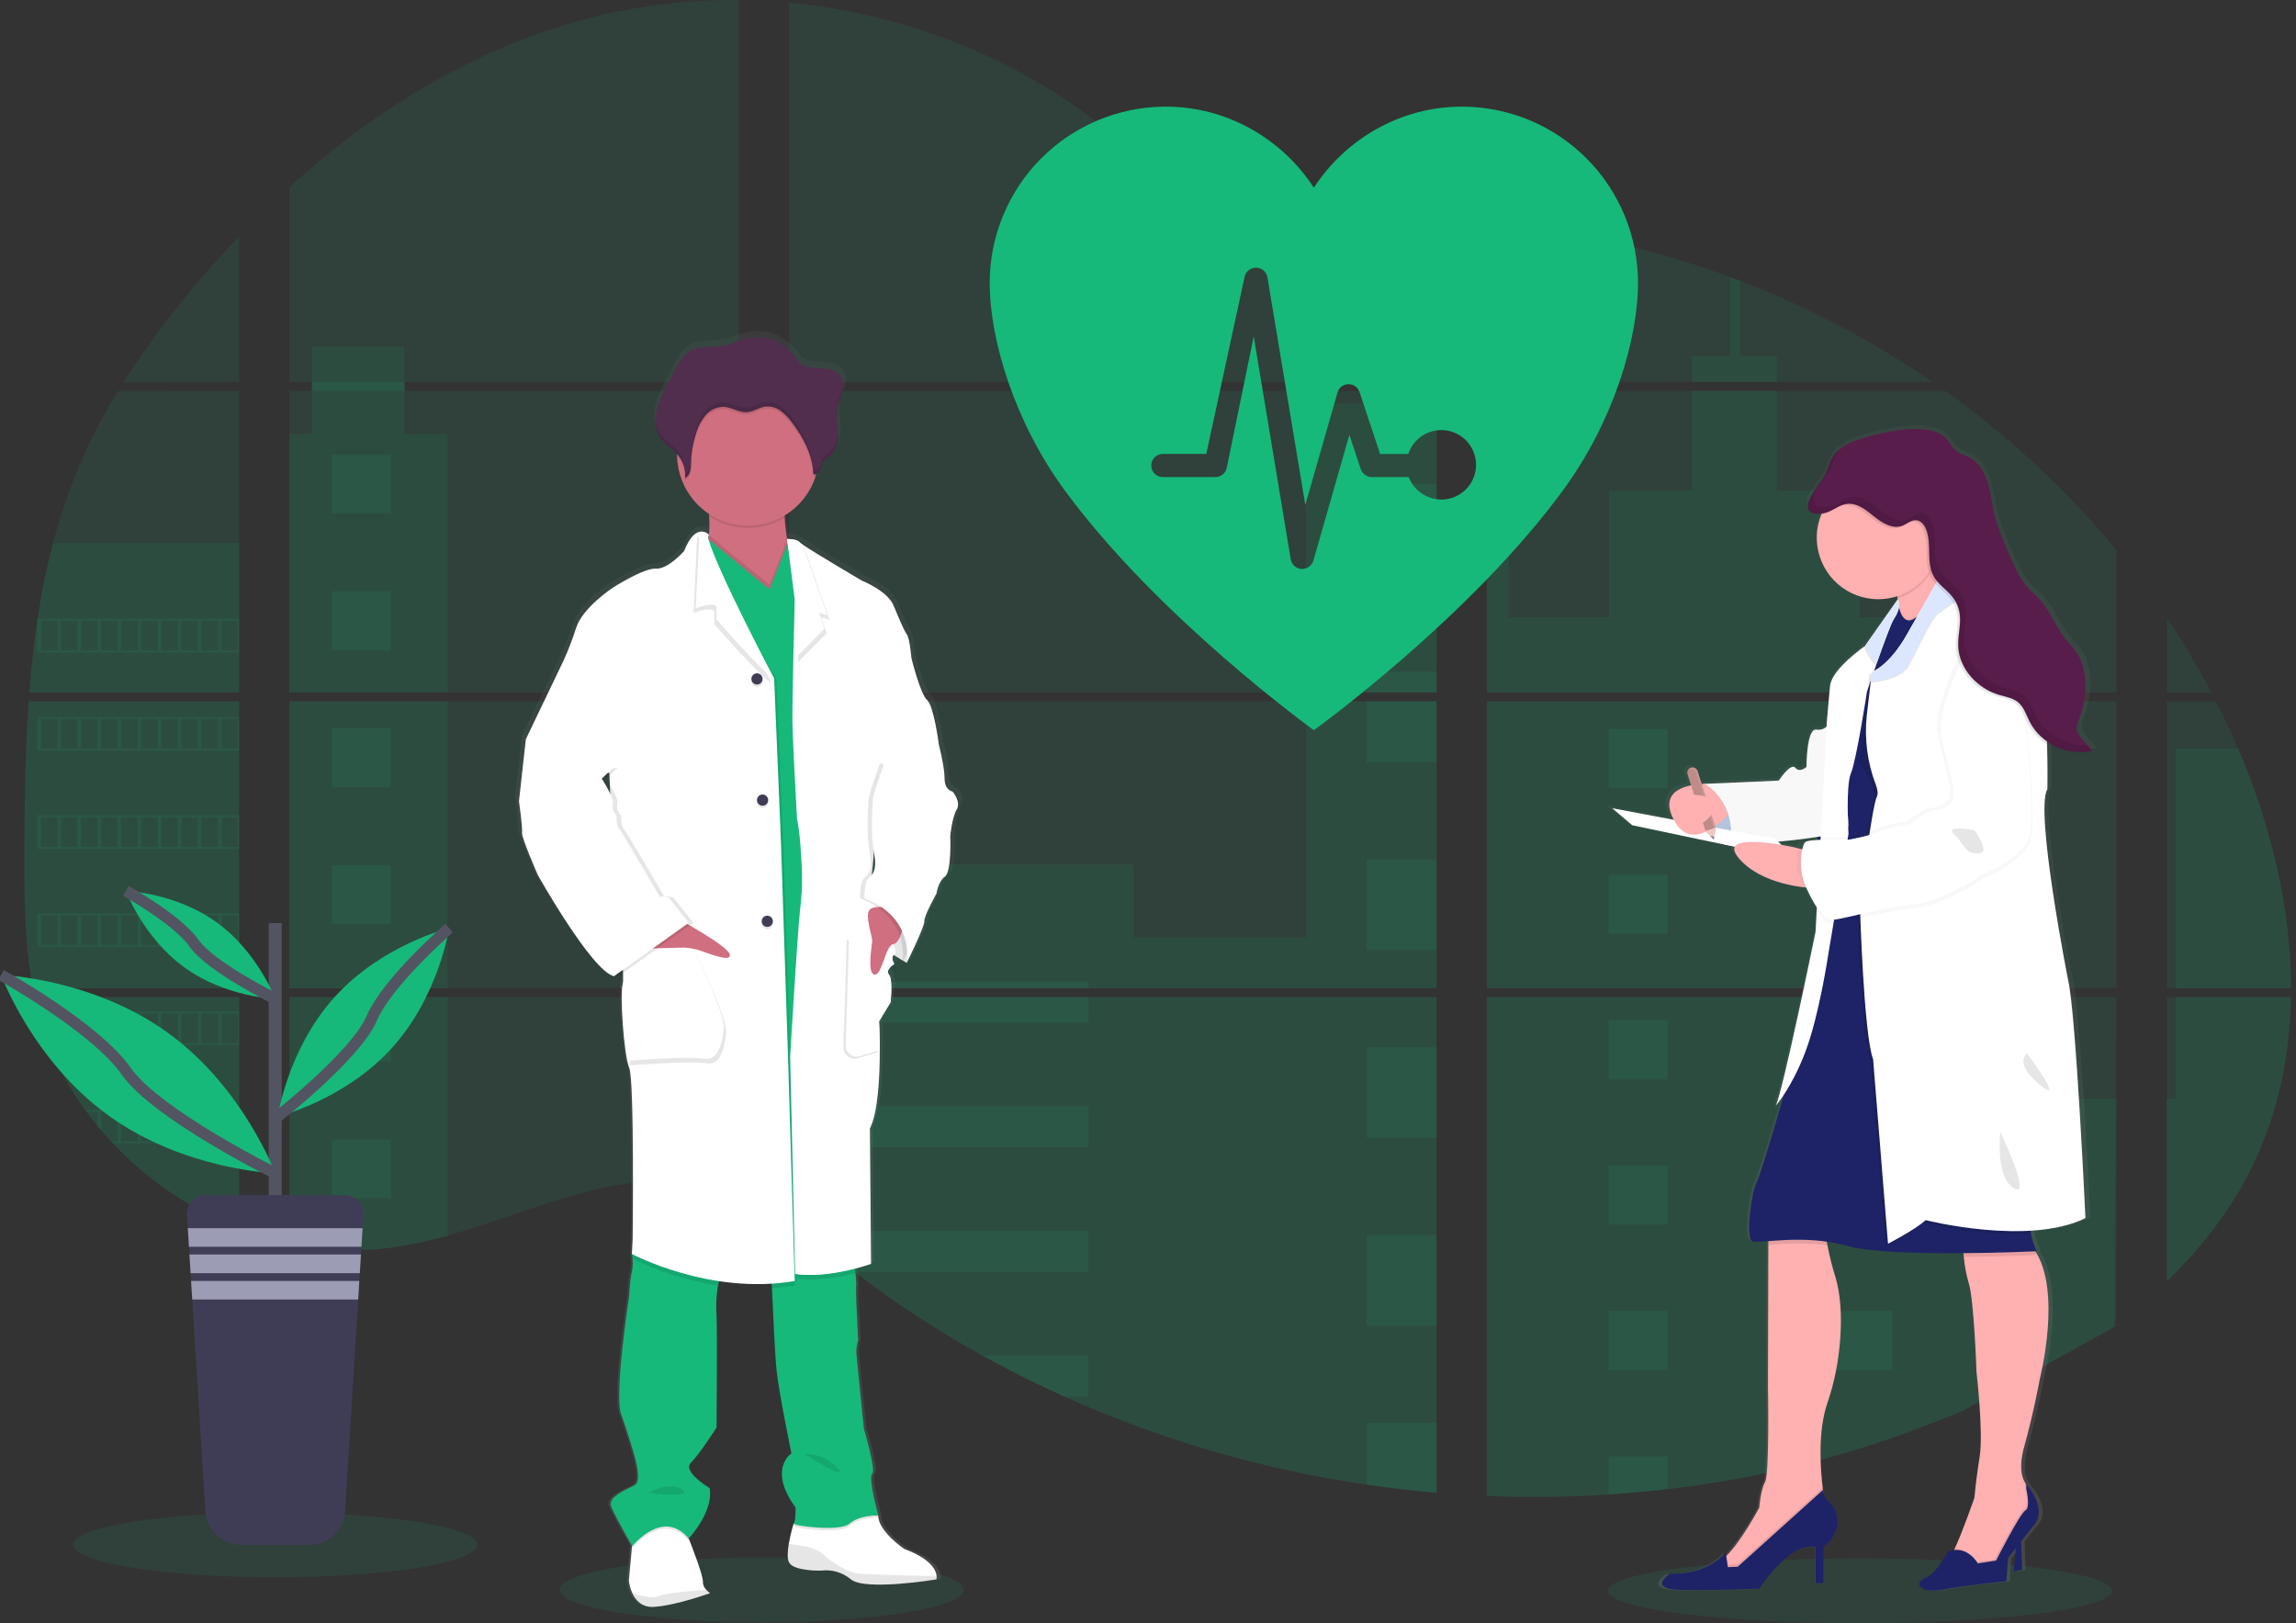 <svg width="406" height="287" viewBox="0 0 406 287" fill="none" xmlns="http://www.w3.org/2000/svg">
<rect x="0" y="0" width="406" height="287" fill="#333333" stroke="none"/>
<g clip-path="url(#clip0_103_21)">
<path opacity="0.1" d="M134.69 286.839C154.42 286.839 170.414 284.27 170.414 281.1C170.414 277.931 154.42 275.362 134.69 275.362C114.96 275.362 98.966 277.931 98.966 281.1C98.966 284.27 114.96 286.839 134.69 286.839Z" fill="#16B97A"/>
<path opacity="0.1" d="M328.88 287C353.499 287 373.458 284.431 373.458 281.262C373.458 278.093 353.499 275.524 328.88 275.524C304.26 275.524 284.302 278.093 284.302 281.262C284.302 284.431 304.26 287 328.88 287Z" fill="#16B97A"/>
<path opacity="0.1" d="M5.074 124.005H42.283V174.725H7.798C7.706 175.245 7.618 175.77 7.523 176.294H42.283V217.199C42.22 217.18 42.165 217.158 42.107 217.136C41.124 216.748 40.149 216.337 39.174 215.897L38.55 215.615C37.573 215.153 36.595 214.664 35.617 214.148C35.276 213.969 34.936 213.782 34.598 213.591C29.171 210.55 24.24 206.697 19.977 202.166C19.853 202.045 19.735 201.916 19.611 201.799C19.017 201.154 18.434 200.501 17.869 199.834L17.246 199.1C16.579 198.283 15.934 197.443 15.306 196.592C15.215 196.468 15.127 196.343 15.032 196.226C12.482 192.69 10.365 188.862 8.726 184.823C8.674 184.702 8.63 184.57 8.583 184.456C8.079 183.16 7.633 181.853 7.244 180.533C7.076 179.979 6.915 179.433 6.775 178.857C6.724 178.688 6.68 178.523 6.64 178.358C4.557 170.23 4.311 161.785 4.311 153.4C4.311 152.421 4.311 151.438 4.311 150.467C4.311 147.075 4.352 143.661 4.41 140.251C4.41 139.368 4.447 138.488 4.465 137.6C4.517 135.349 4.59 133.098 4.685 130.847C4.707 130.22 4.737 129.596 4.77 128.973C4.77 128.614 4.788 128.254 4.825 127.895C4.913 126.59 4.986 125.295 5.074 124.005Z" fill="#16B97A"/>
<path opacity="0.1" d="M42.283 67.532H21.873C25.191 62.338 28.816 57.347 32.728 52.587C35.761 48.861 38.961 45.231 42.283 41.733V67.532Z" fill="#16B97A"/>
<path opacity="0.1" d="M42.283 69.101V122.435H5.191C5.191 122.281 5.217 122.124 5.228 121.97C5.261 121.548 5.294 121.126 5.331 120.708C5.371 120.217 5.415 119.722 5.463 119.242C5.51 118.761 5.562 118.175 5.617 117.643C5.672 117.111 5.723 116.572 5.785 116.041C5.848 115.509 5.903 114.977 5.969 114.449C6.035 113.921 6.093 113.386 6.163 112.858C6.218 112.418 6.277 111.982 6.335 111.542C6.42 110.922 6.508 110.299 6.603 109.683C6.603 109.591 6.629 109.496 6.643 109.408C7.312 104.899 8.224 100.429 9.375 96.017C10.579 91.39 12.117 86.856 13.976 82.451C15.952 77.843 18.265 73.387 20.898 69.119L42.283 69.101Z" fill="#16B97A"/>
<path opacity="0.1" d="M51.166 124.001V174.725H130.639V124.001H51.166ZM51.166 176.29V219.85C51.621 219.945 52.072 220.037 52.519 220.114C53.127 220.231 53.732 220.337 54.352 220.429C54.469 220.447 54.59 220.466 54.719 220.477C54.961 220.517 55.21 220.55 55.452 220.583C56.064 220.667 56.673 220.737 57.285 220.792C57.575 220.821 57.868 220.847 58.161 220.869L58.869 220.924C59.254 220.953 59.635 220.975 60.013 220.986C60.247 220.986 60.482 221.008 60.724 221.016C60.907 221.016 61.09 221.016 61.281 221.016C61.472 221.016 61.743 221.016 61.974 221.016C62.289 221.016 62.605 221.016 62.916 221.016H63.338C63.653 221.016 63.968 221.016 64.28 220.986H64.302C64.518 220.986 64.738 220.986 64.958 220.957C65.019 220.961 65.081 220.961 65.142 220.957C65.325 220.957 65.508 220.957 65.684 220.931H65.813L67.041 220.836C67.444 220.799 67.851 220.752 68.262 220.708L69.098 220.609C72.498 220.132 75.861 219.417 79.161 218.467C86.575 216.399 93.826 213.507 101.236 211.387C110.816 208.656 121.4 207.314 130.657 210.654V176.29H51.166ZM130.639 67.532V0.004C121.938 -0.091 113.261 0.927 104.818 3.032C84.694 8.089 66.638 19.055 51.166 33.062V67.528H55.155V69.094H51.166V122.435H130.639V69.097H71.532V67.532H130.639ZM232.718 44.722C227.739 44.546 222.79 42.969 218.313 40.534C209.753 35.878 202.915 28.688 195.275 22.619C179.4 9.981 159.712 2.354 139.515 0.462V67.532H252.967L253.249 67.235L232.718 44.722ZM243.053 42.888L254.012 54.915V39.735C250.342 40.19 247.126 41.271 243.068 42.874L243.053 42.888ZM254.012 230.666V176.29H230.661C230.599 176.059 230.537 175.825 230.463 175.59C230.533 175.825 230.592 176.059 230.658 176.29H139.53V215.615C140.395 216.256 141.249 216.931 142.096 217.617C143.009 218.35 143.911 219.124 144.816 219.883L145.729 220.638C146.166 221.005 146.605 221.371 147.049 221.716C147.929 222.43 148.817 223.134 149.714 223.828C150.158 224.195 150.613 224.525 151.064 224.869C158.223 230.343 165.775 235.283 173.659 239.649C175.426 240.627 177.209 241.582 179.008 242.513C180.207 243.125 181.413 243.734 182.623 244.324C184.441 245.212 186.274 246.067 188.122 246.891C205.158 254.539 223.172 259.787 241.649 262.485C245.753 263.091 249.872 263.568 254.008 263.915V230.663H254.374L254.012 230.666ZM139.53 69.097V122.435H254.026V69.097H139.53ZM139.53 124.001V174.725H254.026V124.001H139.53ZM262.913 39.669V56.601L276.9 41.253C272.266 40.505 267.603 39.971 262.913 39.651V39.669ZM262.913 124.019V174.725H374.275V124.001L262.913 124.019ZM373.868 234.692L374.26 176.29H262.913V264.498C270.086 264.799 277.27 264.714 284.434 264.241H284.559C287.98 264.026 291.386 263.713 294.776 263.303H294.853C312.939 261.198 330.624 256.478 347.354 249.293M395.748 132.354C395.33 131.367 394.894 130.388 394.45 129.42C393.622 127.587 392.746 125.805 391.844 124.023H383.155V174.725H405.123C405.112 160.366 401.479 145.7 395.759 132.335L395.748 132.354ZM383.155 176.309V226.541C389.343 220.609 394.571 213.822 398.337 206.063C402.864 196.721 404.936 186.605 405.104 176.301L383.155 176.309ZM383.155 109.239V122.439H391.03C388.647 117.895 386.022 113.483 383.166 109.221L383.155 109.239ZM307.63 49.62C307.051 49.4 306.472 49.176 305.889 48.96C299.741 46.69 293.458 44.801 287.077 43.306L265.674 66.798L265.263 67.235L265.538 67.535H341.715C331.106 60.231 319.668 54.212 307.641 49.602L307.63 49.62ZM343.948 69.116H264.475L262.913 70.546V122.435H276.603H276.625H374.29V97.301C365.455 86.615 355.258 77.133 343.959 69.097L343.948 69.116Z" fill="#16B97A"/>
<path opacity="0.1" d="M42.283 96.003V122.435H5.191C5.191 122.281 5.217 122.124 5.228 121.97C5.261 121.548 5.294 121.126 5.331 120.708C5.371 120.217 5.415 119.722 5.463 119.242C5.51 118.761 5.562 118.175 5.617 117.643C5.672 117.111 5.723 116.572 5.785 116.041C5.848 115.509 5.903 114.977 5.969 114.449C6.035 113.921 6.093 113.386 6.163 112.858C6.218 112.418 6.277 111.982 6.335 111.542C6.42 110.922 6.508 110.299 6.603 109.683C6.603 109.591 6.629 109.496 6.643 109.408C7.312 104.899 8.224 100.429 9.375 96.017L42.283 96.003Z" fill="#16B97A"/>
<path opacity="0.1" d="M5.074 124.005H42.283V174.725H7.798C7.706 175.245 7.618 175.77 7.523 176.294H42.283V217.199C42.22 217.18 42.165 217.158 42.107 217.136C41.124 216.748 40.149 216.337 39.174 215.897L38.55 215.615C37.573 215.153 36.595 214.664 35.617 214.148C35.276 213.969 34.936 213.782 34.598 213.591C29.171 210.55 24.24 206.697 19.977 202.166C19.853 202.045 19.735 201.916 19.611 201.799C19.017 201.154 18.434 200.501 17.869 199.834L17.246 199.1C16.579 198.283 15.934 197.443 15.306 196.592C15.215 196.468 15.127 196.343 15.032 196.226C12.482 192.69 10.365 188.862 8.726 184.823C8.674 184.702 8.63 184.57 8.583 184.456C8.079 183.16 7.633 181.853 7.244 180.533C7.076 179.979 6.915 179.433 6.775 178.857C6.724 178.688 6.68 178.523 6.64 178.358C4.557 170.23 4.311 161.785 4.311 153.4C4.311 152.421 4.311 151.438 4.311 150.467C4.311 147.075 4.352 143.661 4.41 140.251C4.41 139.368 4.447 138.488 4.465 137.6C4.517 135.349 4.59 133.098 4.685 130.847C4.707 130.22 4.737 129.596 4.77 128.973C4.77 128.614 4.788 128.254 4.825 127.895C4.913 126.59 4.986 125.295 5.074 124.005Z" fill="#16B97A"/>
<path opacity="0.1" d="M79.143 76.735V122.435H51.166V76.735H55.155V61.262H71.528V76.735H79.143Z" fill="#16B97A"/>
<path opacity="0.1" d="M79.143 124.001H51.17V174.721H79.143V124.001Z" fill="#16B97A"/>
<path opacity="0.1" d="M51.166 176.294H79.143V218.46C75.843 219.408 72.48 220.123 69.079 220.598L68.243 220.7C67.833 220.748 67.426 220.788 67.022 220.829C66.619 220.869 66.201 220.898 65.794 220.924H65.666C65.49 220.924 65.299 220.946 65.127 220.95H64.94C64.72 220.95 64.5 220.972 64.28 220.979C63.968 220.997 63.657 221.001 63.338 221.005C63.202 221.005 63.074 221.005 62.938 221.005C62.623 221.005 62.311 221.005 61.996 221.005H61.303C61.116 221.005 60.937 221.005 60.742 221.005L60.035 220.979C59.668 220.979 59.272 220.939 58.891 220.913L58.187 220.862L57.311 220.781C56.695 220.726 56.082 220.656 55.477 220.572L54.744 220.469L54.378 220.418C53.765 220.323 53.16 220.22 52.544 220.103C52.094 220.026 51.646 219.93 51.192 219.839L51.166 176.294Z" fill="#16B97A"/>
<path opacity="0.1" d="M254.026 71.338H230.958V122.432H254.026V71.338Z" fill="#16B97A"/>
<path opacity="0.1" d="M254.03 124.001V174.725H139.53V152.846H200.517V165.753H230.958V124.001H254.03Z" fill="#16B97A"/>
<path opacity="0.1" d="M254.393 230.677H254.026V263.952C249.896 263.602 245.777 263.127 241.671 262.525C223.184 259.819 205.163 254.559 188.122 246.898C183.202 244.684 178.382 242.266 173.662 239.646C165.779 235.278 158.225 230.338 151.064 224.866C149.265 223.487 147.489 222.077 145.737 220.634C144.523 219.633 143.317 218.607 142.096 217.609C141.249 216.924 140.395 216.249 139.53 215.604V176.294H230.654C230.592 176.059 230.529 175.825 230.463 175.594C230.533 175.825 230.599 176.059 230.661 176.294H254.026V230.655C254.151 230.659 254.272 230.67 254.393 230.677Z" fill="#16B97A"/>
<path opacity="0.1" d="M314.189 67.532H299.158V62.86H305.896V48.946C306.48 49.158 307.062 49.377 307.641 49.602V62.86H314.189V67.532Z" fill="#16B97A"/>
<path opacity="0.1" d="M350.404 122.435H276.61C276.61 122.435 276.61 122.435 276.636 122.454L276.603 122.435H262.913V71.341H266.792V109.107H284.518V86.741H299.161V69.101H314.193V86.756H328.836V109.122H350.404V122.435Z" fill="#16B97A"/>
<path opacity="0.1" d="M262.913 124.001V174.725H350.404V124.001H262.913ZM374.154 234.432L374.275 194.283H350.404V176.316H262.913V264.498C270.086 264.799 277.27 264.714 284.434 264.241H284.559C287.98 264.026 291.386 263.713 294.776 263.303H294.853C312.939 261.198 330.624 256.478 347.354 249.293" fill="#16B97A"/>
<path opacity="0.1" d="M384.709 176.294H405.119C404.939 186.594 402.872 196.71 398.348 206.052C394.582 213.815 389.351 220.601 383.169 226.53V194.264H384.709V176.294Z" fill="#16B97A"/>
<path opacity="0.1" d="M405.13 174.725H384.709V132.335H395.759C401.479 145.7 405.112 160.366 405.13 174.725Z" fill="#16B97A"/>
<path opacity="0.1" d="M254.03 85.542H241.671V101.561H254.03V85.542Z" fill="#16B97A"/>
<path opacity="0.1" d="M254.03 118.747H241.671V122.435H254.03V118.747Z" fill="#16B97A"/>
<path opacity="0.1" d="M254.03 124.001H241.671V134.763H254.03V124.001Z" fill="#16B97A"/>
<path opacity="0.1" d="M254.03 151.952H241.671V167.971H254.03V151.952Z" fill="#16B97A"/>
<path opacity="0.1" d="M254.03 185.156H241.671V201.176H254.03V185.156Z" fill="#16B97A"/>
<path opacity="0.1" d="M254.026 230.655C254.151 230.655 254.272 230.655 254.393 230.677H254.026V234.399H241.671V218.361H254.026V230.655Z" fill="#16B97A"/>
<path opacity="0.1" d="M254.026 251.559V263.933C249.896 263.584 245.777 263.108 241.671 262.507V251.559H254.026Z" fill="#16B97A"/>
<path opacity="0.1" d="M192.496 173.548H139.53V174.725H192.496V173.548Z" fill="#16B97A"/>
<path opacity="0.1" d="M192.496 176.29H139.53V180.8H192.496V176.29Z" fill="#16B97A"/>
<path opacity="0.1" d="M192.496 195.584H139.53V202.837H192.496V195.584Z" fill="#16B97A"/>
<path opacity="0.1" d="M192.492 217.62V224.873H151.064C149.265 223.499 147.488 222.089 145.733 220.642C144.519 219.641 143.317 218.614 142.092 217.62H192.492Z" fill="#16B97A"/>
<path opacity="0.1" d="M192.492 239.653V246.898H188.118C183.203 244.681 178.384 242.263 173.662 239.642L192.492 239.653Z" fill="#16B97A"/>
<path opacity="0.1" d="M294.864 128.918H284.438V139.346H294.864V128.918Z" fill="#16B97A"/>
<path opacity="0.1" d="M69.105 80.332H58.678V90.76H69.105V80.332Z" fill="#16B97A"/>
<path opacity="0.1" d="M69.105 104.553H58.678V114.981H69.105V104.553Z" fill="#16B97A"/>
<path opacity="0.1" d="M69.105 128.775H58.678V139.203H69.105V128.775Z" fill="#16B97A"/>
<path opacity="0.1" d="M69.105 152.993H58.678V163.421H69.105V152.993Z" fill="#16B97A"/>
<path opacity="0.1" d="M69.105 177.214H58.678V187.642H69.105V177.214Z" fill="#16B97A"/>
<path opacity="0.1" d="M69.105 201.436H58.678V211.864H69.105V201.436Z" fill="#16B97A"/>
<path opacity="0.1" d="M334.669 128.918H324.242V139.346H334.669V128.918Z" fill="#16B97A"/>
<path opacity="0.1" d="M294.864 154.639H284.438V165.067H294.864V154.639Z" fill="#16B97A"/>
<path opacity="0.1" d="M334.669 154.639H324.242V165.067H334.669V154.639Z" fill="#16B97A"/>
<path opacity="0.1" d="M294.864 180.357H284.438V190.785H294.864V180.357Z" fill="#16B97A"/>
<path opacity="0.1" d="M334.669 180.357H324.242V190.785H334.669V180.357Z" fill="#16B97A"/>
<path opacity="0.1" d="M294.864 206.078H284.438V216.506H294.864V206.078Z" fill="#16B97A"/>
<path opacity="0.1" d="M334.669 206.078H324.242V216.506H334.669V206.078Z" fill="#16B97A"/>
<path opacity="0.1" d="M294.864 231.799H284.438V242.227H294.864V231.799Z" fill="#16B97A"/>
<path opacity="0.1" d="M334.669 231.799H324.242V242.227H334.669V231.799Z" fill="#16B97A"/>
<path opacity="0.1" d="M284.438 264.241V257.517H294.861V263.284L284.438 264.241Z" fill="#16B97A"/>
<path opacity="0.1" d="M6.599 109.401V115.366H42.283V109.401H6.599ZM10.155 114.992H7.244V109.767H10.178L10.155 114.992ZM13.708 114.992H10.775V109.767H13.708V114.992ZM17.253 114.992H14.32V109.767H17.253V114.992ZM20.806 114.992H17.877V109.767H20.81L20.806 114.992ZM24.355 114.992H21.422V109.767H24.355V114.992ZM27.907 114.992H24.974V109.767H27.907V114.992ZM31.46 114.992H28.527V109.767H31.46V114.992ZM35.009 114.992H32.076V109.767H35.009V114.992ZM38.558 114.992H35.625V109.767H38.558V114.992ZM42.107 114.992H39.174V109.767H42.107V114.992Z" fill="#16B97A"/>
<path opacity="0.1" d="M6.599 126.758V132.724H42.283V126.758H6.599ZM10.155 132.346H7.244V127.136H10.178L10.155 132.346ZM13.708 132.346H10.775V127.136H13.708V132.346ZM17.253 132.346H14.32V127.136H17.253V132.346ZM20.806 132.346H17.877V127.136H20.81L20.806 132.346ZM24.355 132.346H21.422V127.136H24.355V132.346ZM27.907 132.346H24.974V127.136H27.907V132.346ZM31.46 132.346H28.527V127.136H31.46V132.346ZM35.009 132.346H32.076V127.136H35.009V132.346ZM38.558 132.346H35.625V127.136H38.558V132.346ZM42.107 132.346H39.174V127.136H42.107V132.346Z" fill="#16B97A"/>
<path opacity="0.1" d="M6.599 144.123V150.1H42.283V144.123H6.599ZM10.155 149.711H7.244V144.497H10.178L10.155 149.711ZM13.708 149.711H10.775V144.497H13.708V149.711ZM17.253 149.711H14.32V144.497H17.253V149.711ZM20.806 149.711H17.877V144.497H20.81L20.806 149.711ZM24.355 149.711H21.422V144.497H24.355V149.711ZM27.907 149.711H24.974V144.497H27.907V149.711ZM31.46 149.711H28.527V144.497H31.46V149.711ZM35.009 149.711H32.076V144.497H35.009V149.711ZM38.558 149.711H35.625V144.497H38.558V149.711ZM42.107 149.711H39.174V144.497H42.107V149.711Z" fill="#16B97A"/>
<path opacity="0.1" d="M6.599 161.488V167.447H42.283V161.488H6.599ZM10.155 167.076H7.244V161.859H10.178L10.155 167.076ZM13.708 167.076H10.775V161.859H13.708V167.076ZM17.253 167.076H14.32V161.859H17.253V167.076ZM20.806 167.076H17.877V161.859H20.81L20.806 167.076ZM24.355 167.076H21.422V161.859H24.355V167.076ZM27.907 167.076H24.974V161.859H27.907V167.076ZM31.46 167.076H28.527V161.859H31.46V167.076ZM35.009 167.076H32.076V161.859H35.009V167.076ZM38.558 167.076H35.625V161.859H38.558V167.076ZM42.107 167.076H39.174V161.859H42.107V167.076Z" fill="#16B97A"/>
<path opacity="0.1" d="M6.753 178.85C6.896 179.411 7.058 179.972 7.226 180.525V179.224H10.159V184.438H8.59C8.638 184.559 8.685 184.691 8.733 184.804H42.283V178.85H6.753ZM13.719 184.438H10.786V179.224H13.719V184.438ZM17.264 184.438H14.331V179.224H17.264V184.438ZM20.817 184.438H17.877V179.224H20.81L20.817 184.438ZM24.366 184.438H21.433V179.224H24.366V184.438ZM27.918 184.438H24.985V179.224H27.918V184.438ZM31.471 184.438H28.538V179.224H31.471V184.438ZM35.02 184.438H32.087V179.224H35.02V184.438ZM38.569 184.438H35.636V179.224H38.569V184.438ZM42.118 184.438H39.185V179.224H42.118V184.438Z" fill="#16B97A"/>
<path opacity="0.1" d="M15.039 196.215C15.131 196.332 15.219 196.464 15.314 196.581H17.253V199.086C17.462 199.335 17.668 199.584 17.88 199.819V196.567H20.813V201.799H19.625C19.743 201.92 19.856 202.048 19.992 202.166H42.294V196.215H15.039ZM24.355 201.799H21.422V196.589H24.355V201.799ZM27.907 201.799H24.974V196.589H27.907V201.799ZM31.46 201.799H28.527V196.589H31.46V201.799ZM35.009 201.799H32.076V196.589H35.009V201.799ZM38.558 201.799H35.625V196.589H38.558V201.799ZM42.107 201.799H39.174V196.589H42.107V201.799Z" fill="#16B97A"/>
<path opacity="0.1" d="M34.613 213.576C34.947 213.767 35.288 213.943 35.632 214.134V213.95H38.565V215.6L39.188 215.89V213.95H42.121V217.122C42.178 217.15 42.237 217.172 42.297 217.188V213.576H34.613Z" fill="#16B97A"/>
<path opacity="0.1" d="M230.463 175.59C230.533 175.825 230.592 176.059 230.658 176.29C230.599 176.059 230.537 175.825 230.463 175.59ZM55.169 67.521V69.086H71.547V67.521H55.169ZM230.463 175.59C230.533 175.825 230.592 176.059 230.658 176.29C230.599 176.059 230.537 175.825 230.463 175.59ZM230.463 175.59C230.533 175.825 230.592 176.059 230.658 176.29C230.599 176.059 230.537 175.825 230.463 175.59Z" fill="#16B97A"/>
<path d="M169.233 139.21C169.233 139.21 167.789 139.008 167.789 136.904C167.789 134.799 166.755 130.869 166.755 130.869C166.755 130.85 165.861 124.023 164.625 122.938C163.389 121.852 161.802 115.48 161.802 115.48C161.802 115.48 161.531 112.022 160.977 111.278C160.424 110.534 159.676 108.711 158.572 106.112C157.469 103.512 152.867 101.712 152.867 101.712C152.867 101.712 144.549 96.886 142.191 95.313C141.977 95.184 141.777 95.033 141.594 94.862C141.183 94.323 139.394 94.312 139.394 94.312C139.207 93.132 139.027 91.775 138.969 90.547C138.969 90.415 138.969 90.283 138.95 90.151C141.579 88.597 143.559 86.147 144.527 83.25C144.571 83.111 144.607 82.964 144.648 82.825C144.805 82.773 144.95 82.689 145.073 82.578C145.196 82.467 145.295 82.331 145.363 82.18C145.575 81.707 145.579 81.153 145.843 80.713C146.151 80.192 146.737 79.914 147.199 79.521C148.365 78.531 148.666 76.863 148.611 75.345C148.574 74.117 148.376 72.877 148.453 71.656L148.475 71.349C148.497 71.165 148.523 70.982 148.556 70.806C148.736 69.897 149.128 69.039 149.348 68.137C149.568 67.235 149.59 66.219 149.077 65.442C148.325 64.301 146.759 64.074 145.385 63.957C143.826 63.825 142.433 63.997 141.436 62.703C140.969 62.026 140.444 61.392 139.867 60.807C139.662 60.616 137.667 59.399 137.667 59.318C135.721 58.417 133.514 58.248 131.453 58.842C130.419 59.142 129.444 59.634 128.395 59.879C126.133 60.415 123.53 59.835 121.609 61.13C120.539 61.863 119.897 63.029 119.296 64.166C118.807 65.102 118.311 66.037 117.807 66.971C116.997 68.507 116.172 70.069 115.831 71.77C115.759 72.14 115.715 72.515 115.699 72.892V72.91C115.699 73.046 115.699 73.182 115.699 73.317V73.49C115.699 73.618 115.699 73.743 115.721 73.856C115.743 73.97 115.739 74.007 115.75 74.084C115.761 74.161 115.78 74.333 115.802 74.451C115.824 74.568 115.868 74.773 115.912 74.934C115.93 75.004 115.956 75.07 115.978 75.136C116.014 75.261 116.058 75.382 116.106 75.503C116.132 75.565 116.157 75.631 116.187 75.693C116.242 75.822 116.308 75.946 116.374 76.06C116.403 76.111 116.425 76.159 116.454 76.207C116.557 76.377 116.669 76.541 116.792 76.698C117.576 77.677 118.731 78.3 119.585 79.217C119.585 79.254 119.585 79.29 119.585 79.323C119.585 79.426 119.585 79.525 119.585 79.628C119.631 81.672 120.175 83.674 121.17 85.46C122.166 87.246 123.582 88.762 125.297 89.876C125.297 90.015 125.316 90.158 125.323 90.297C125.394 91.386 125.381 92.478 125.283 93.564C125.133 93.389 124.946 93.249 124.736 93.155C124.525 93.061 124.296 93.015 124.065 93.022C123.908 93.014 123.75 93.028 123.596 93.062L123.563 93.037V93.07C122.757 93.267 121.763 94.107 120.813 96.494C120.813 96.494 117.925 99.75 115.725 99.614C113.525 99.479 107.956 103.002 107.956 103.002C107.956 103.002 102.523 106.53 101.357 110.123C100.705 112.16 99.924 114.154 99.018 116.092L92.301 129.934L91.062 140.915C91.062 140.915 91.748 145.799 91.612 146.543C91.476 147.288 94.431 154.001 94.431 154.001C94.431 154.001 104.194 171.157 108.183 172.037L108.469 171.836C108.64 171.925 108.821 171.992 109.008 172.037L109.829 171.458C109.879 172.104 109.858 172.753 109.767 173.394C109.217 175.088 109.972 186.143 110.933 188.31C111.894 190.477 111.553 218.889 111.553 218.889L111.417 221.397C111.417 221.397 111.417 221.478 111.45 221.617L111.417 222.211L111.516 222.262C111.619 223.058 111.585 223.865 111.417 224.649C111.072 225.749 110.933 228.859 110.933 228.859C110.933 228.859 108.187 246.414 109.488 249.942C110.79 253.469 111.897 257.333 111.897 257.333C111.897 257.333 113.272 261.733 111.963 262.485C110.654 263.237 106.933 264.498 107.699 266.331C108.396 268.025 111.039 272.565 111.432 273.228L111.399 273.577L110.86 279.417C110.947 280.189 111.156 280.941 111.479 281.647C112.07 282.919 113.217 284.239 115.398 284.096C115.765 284.07 116.19 284.026 116.601 283.971C120.594 283.436 125.51 281.654 125.51 281.654C125.255 281.492 125.021 281.299 124.813 281.078C124.617 280.888 124.462 280.66 124.356 280.408C124.251 280.156 124.198 279.885 124.201 279.612C124.26 278.548 122.269 273.481 121.774 272.235C121.697 272.055 121.657 271.952 121.657 271.952C121.657 271.952 126.196 267.208 125.44 263.002C125.44 263.002 120.418 260.069 122.071 258.459C123.724 256.85 126.679 252.226 126.679 252.226C126.679 252.226 126.815 234.938 126.679 232.357C126.538 230.565 126.623 228.763 126.932 226.992C126.987 226.725 127.053 226.464 127.123 226.208C129.41 226.549 131.718 226.724 134.03 226.732C134.874 226.732 135.731 226.732 136.597 226.681C136.597 226.925 136.608 227.189 136.63 227.473C136.82 231.755 137.176 239.264 137.466 242.055C137.876 246.055 140.146 256.835 140.146 256.835C140.146 256.835 135.816 259.614 140.901 266.463C140.901 266.463 140.901 268.946 140.564 269.305C140.203 270.48 139.913 271.675 139.695 272.884C139.482 274.174 139.394 275.48 139.739 276.158C140.564 277.778 145.513 277.646 145.513 277.646L145.634 277.624C146.568 277.528 147.513 277.618 148.412 277.889C149.311 278.16 150.148 278.608 150.873 279.205C152.754 280.715 159.892 280.052 163.756 279.571C165.27 279.381 166.282 279.205 166.282 279.205C166.331 279.033 166.349 278.854 166.333 278.677C166.293 277.727 165.549 275.645 160.504 273.786C160.504 273.786 155.76 270.596 155.826 267.816H155.727H155.177C155.577 267.794 155.833 267.816 155.833 267.816C155.833 267.816 153.975 261.033 154.734 260.483C155.492 259.933 153.219 252.417 153.219 252.417C153.219 252.417 151.918 239.803 151.848 238.92C151.851 238.162 151.966 237.408 152.189 236.683L151.848 229.768C151.848 229.768 151.782 227.469 151.848 226.721C151.837 226.072 151.784 225.424 151.691 224.781C151.658 224.525 151.625 224.257 151.588 223.993C153.366 223.542 154.521 223.124 154.521 223.124L154.316 199.053C155.826 196.119 156.105 189.685 156.097 185.12C156.097 182.186 155.965 180.016 155.965 180.016L158.029 176.646C158.029 176.646 158.506 172.613 157.751 171.729C157.417 171.33 157.568 170.915 157.842 170.574C157.985 170.461 158.136 170.358 158.293 170.266C158.293 170.266 158.271 170.233 158.246 170.186C158.39 170.065 158.543 169.956 158.704 169.859C158.704 169.859 157.971 168.723 158.627 168.242C159.243 168.66 159.793 168.976 160.211 169.232C160.182 169.5 160.152 169.654 160.152 169.654L160.328 169.287C160.731 169.515 160.977 169.654 160.977 169.654C160.977 169.654 164.211 163.212 164.141 162.262C164.071 161.312 166.341 157.312 166.341 157.312C166.341 157.312 166.616 155.211 167.855 154.331C169.094 153.451 168.816 147.075 168.816 147.075C168.816 147.075 169.16 143.753 169.985 142.396C170.81 141.04 169.233 139.21 169.233 139.21ZM107.362 136.383L107.424 137.919C107.058 137.329 106.794 136.904 106.794 136.904L107.362 136.383Z" fill="url(#paint0_linear_103_21)"/>
<path d="M161.153 166.871L160.361 170.244C160.361 170.244 154.019 167.007 152.875 162.893C151.731 158.779 154.789 157.217 154.789 157.217L160.698 159.721L161.153 166.871Z" fill="white"/>
<path opacity="0.1" d="M161.153 166.871L160.361 170.244C160.361 170.244 154.019 167.007 152.875 162.893C151.731 158.779 154.789 157.217 154.789 157.217L160.698 159.721L161.153 166.871Z" fill="black"/>
<path d="M125.558 281.676C125.558 281.676 119.692 283.832 115.659 284.103C113.518 284.246 112.392 282.934 111.813 281.669C111.496 280.966 111.292 280.217 111.208 279.45L111.732 273.639L112.011 270.544L120.579 268.319L121.792 272.029L121.906 272.312C122.394 273.551 124.348 278.592 124.289 279.645C124.287 279.914 124.339 280.181 124.442 280.43C124.545 280.679 124.698 280.905 124.89 281.093C125.087 281.315 125.311 281.511 125.558 281.676Z" fill="white"/>
<path d="M165.626 278.721C165.641 278.897 165.623 279.075 165.575 279.245C165.575 279.245 153.029 281.339 150.462 279.245C149.739 278.633 148.895 278.18 147.986 277.913C147.077 277.647 146.122 277.574 145.183 277.698C145.183 277.698 140.329 277.83 139.519 276.231C139.181 275.56 139.269 274.259 139.478 272.975C139.692 271.773 139.976 270.584 140.329 269.415L140.523 269.261L141.678 268.333L155.199 267.934H155.302C155.236 270.698 159.892 273.87 159.892 273.87C164.838 275.703 165.567 277.775 165.626 278.721Z" fill="white"/>
<path opacity="0.1" d="M165.626 278.721C165.639 278.897 165.62 279.075 165.571 279.245C165.571 279.245 153.029 281.339 150.462 279.245C149.739 278.634 148.896 278.181 147.988 277.914C147.079 277.648 146.125 277.574 145.187 277.698C145.187 277.698 140.329 277.83 139.522 276.231C139.185 275.557 139.269 274.259 139.478 272.975C141.348 273.162 144.299 273.628 145.458 274.739C147.21 276.429 150.18 278.116 152.002 278.248C153.428 278.339 161.96 278.611 165.626 278.721Z" fill="black"/>
<path opacity="0.1" d="M125.558 281.676C125.558 281.676 119.692 283.832 115.659 284.103C113.518 284.246 112.392 282.934 111.817 281.665C113.309 282.167 115.38 282.695 116.469 282.211C117.76 281.639 122.335 281.269 124.901 281.111C125.097 281.325 125.317 281.515 125.558 281.676Z" fill="black"/>
<path d="M134.261 107.934C129.422 106.053 123.197 99.838 124.751 96.934C125.096 96.201 125.301 95.41 125.356 94.602C125.456 93.505 125.471 92.402 125.4 91.302C125.291 89.501 125.074 87.709 124.751 85.934C124.751 85.934 139.86 86.275 138.98 88.501C138.723 89.153 138.683 90.287 138.752 91.555C138.822 92.824 139.005 94.257 139.196 95.471C139.46 97.136 139.724 98.404 139.724 98.404C139.724 98.404 138.8 99.699 138.257 99.768C137.715 99.838 141.205 110.614 134.261 107.934Z" fill="#CF6F80"/>
<path opacity="0.1" d="M121.895 272.312L121.781 272.436C117.265 266.973 111.802 273.782 111.802 273.782L111.721 273.639L112 270.544L120.568 268.319L121.781 272.029L121.895 272.312Z" fill="black"/>
<path opacity="0.1" d="M155.305 268.319C155.305 268.319 152.006 268.249 150.246 269.804C148.486 271.358 139.981 270.141 140.347 269.804C140.456 269.636 140.521 269.445 140.538 269.246L141.693 268.319L155.214 267.919C155.265 268.165 155.305 268.319 155.305 268.319Z" fill="black"/>
<path d="M127.515 225.416C127.27 226.023 127.083 226.653 126.958 227.297C126.652 229.059 126.567 230.852 126.705 232.635C126.841 235.202 126.705 252.402 126.705 252.402C126.705 252.402 123.805 256.989 122.188 258.606C120.572 260.223 125.488 263.127 125.488 263.127C126.221 267.307 121.778 272.029 121.778 272.029C117.261 266.566 111.798 273.379 111.798 273.379C111.798 273.379 108.829 268.245 108.088 266.412C107.347 264.579 110.988 263.31 112.267 262.566C113.547 261.821 112.205 257.432 112.205 257.432C112.205 257.432 111.124 253.586 109.84 250.077C108.557 246.568 111.256 229.101 111.256 229.101C111.256 229.101 111.395 225.999 111.729 224.917C111.897 224.136 111.93 223.333 111.828 222.541C111.806 222.273 111.78 222.05 111.762 221.899C111.743 221.749 111.729 221.679 111.729 221.679L111.78 221.591L113.613 218.174C113.613 218.174 128.395 223.263 127.515 225.416Z" fill="#16B97A"/>
<path d="M155.305 267.915C155.305 267.915 152.006 267.846 150.246 269.382C148.486 270.918 139.981 269.719 140.347 269.382C140.714 269.045 140.684 266.548 140.684 266.548C135.695 259.735 139.951 256.97 139.951 256.97C139.951 256.97 137.722 246.246 137.319 242.267C137.037 239.488 136.688 232.019 136.501 227.755C136.421 225.922 136.373 224.66 136.373 224.66L140.45 223.839L140.974 223.733L150.807 221.76C150.807 221.76 151.078 223.593 151.262 225.093C151.353 225.733 151.404 226.379 151.416 227.025C151.35 227.759 151.416 230.054 151.416 230.054L151.749 236.936C151.531 237.658 151.419 238.408 151.416 239.162C151.482 240.038 152.761 252.585 152.761 252.585C152.761 252.585 154.986 260.072 154.228 260.611C153.469 261.15 155.305 267.915 155.305 267.915Z" fill="#16B97A"/>
<path opacity="0.1" d="M138.98 88.501C138.723 89.153 138.683 90.287 138.752 91.555C136.729 92.774 134.402 93.397 132.04 93.353C129.678 93.309 127.377 92.599 125.4 91.306C125.291 89.504 125.074 87.71 124.751 85.934C124.751 85.934 139.86 86.268 138.98 88.501Z" fill="black"/>
<path d="M144.82 80.398C144.823 81.719 144.615 83.032 144.204 84.288C143.286 87.102 141.402 89.5 138.886 91.059C136.371 92.618 133.385 93.238 130.457 92.808C127.529 92.378 124.847 90.927 122.885 88.712C120.923 86.496 119.807 83.657 119.736 80.698C119.736 80.596 119.736 80.5 119.736 80.398C119.707 78.732 120.011 77.078 120.628 75.531C121.246 73.984 122.165 72.575 123.333 71.387C124.501 70.199 125.893 69.256 127.429 68.612C128.965 67.968 130.614 67.636 132.28 67.636C133.945 67.636 135.594 67.968 137.13 68.612C138.666 69.256 140.059 70.199 141.226 71.387C142.394 72.575 143.314 73.984 143.931 75.531C144.549 77.078 144.852 78.732 144.824 80.398H144.82Z" fill="#CF6F80"/>
<path opacity="0.1" d="M134.261 107.934C129.422 106.053 123.197 99.838 124.751 96.934C125.096 96.201 125.301 95.41 125.356 94.602L131.981 100.047L136.08 103.409L139.196 95.475C139.46 97.139 139.724 98.408 139.724 98.408C139.724 98.408 138.8 99.702 138.257 99.772C137.715 99.842 141.205 110.614 134.261 107.934Z" fill="black"/>
<path d="M151.394 131.998L145.861 224.946L138.646 225.419L119.963 171.524L123.028 107.538L123.673 94.019L131.981 100.843L136.083 104.205L139.291 96.04L145.256 101.239L151.394 131.998Z" fill="#16B97A"/>
<path opacity="0.1" d="M127.515 225.416C127.27 226.023 127.083 226.653 126.958 227.297C121.708 226.486 116.609 224.893 111.831 222.57L111.732 222.519L111.765 221.929L111.784 221.621L113.617 218.203C113.617 218.203 128.395 223.263 127.515 225.416Z" fill="black"/>
<path opacity="0.1" d="M140.534 227.311C139.192 227.54 137.838 227.694 136.479 227.773C136.399 225.94 136.351 224.679 136.351 224.679L140.428 223.857L140.534 227.311Z" fill="black"/>
<path opacity="0.1" d="M151.24 225.111C148.633 225.79 144.607 226.552 141.003 226.076L140.952 223.751L150.785 221.778C150.785 221.778 151.056 223.593 151.24 225.111Z" fill="black"/>
<path opacity="0.1" d="M140.937 226.501C125.906 229.068 112.139 221.709 112.139 221.709L112.271 219.215C112.271 219.215 112.612 190.95 111.666 188.783C110.72 186.616 109.983 175.627 110.519 173.94C111.054 172.254 108.565 146.961 108.565 146.961L108.161 136.695L93.401 130.715L100 116.957C100.892 115.029 101.658 113.045 102.295 111.018C103.443 107.446 108.77 103.937 108.77 103.937C108.77 103.937 114.233 100.432 116.392 100.564C118.551 100.696 121.382 97.462 121.382 97.462C123.472 92.135 125.363 94.547 125.363 94.547C125.363 94.8 125.363 94.547 125.261 95.335C124.527 101.184 137.117 119.663 137.297 119.99L138.496 149.198L139.709 186.161L140.937 226.501Z" fill="black"/>
<path d="M140.534 226.501C125.503 229.068 111.732 221.709 111.732 221.709L111.868 219.215C111.868 219.215 112.209 190.95 111.259 188.783C110.31 186.616 109.576 175.627 110.115 173.94C110.654 172.254 108.161 146.961 108.161 146.961L107.754 136.695L92.987 130.693L99.586 116.935C100.475 115.006 101.242 113.022 101.881 110.996C103.025 107.424 108.356 103.915 108.356 103.915C108.356 103.915 113.818 100.41 115.974 100.542C118.13 100.674 120.964 97.44 120.964 97.44C123.057 92.112 125.363 94.525 125.363 94.525C125.363 94.778 125.143 94.892 125.261 95.314C126.874 100.986 136.714 119.641 136.894 119.968L138.107 149.176L139.321 186.139L140.534 226.501Z" fill="white"/>
<path opacity="0.1" d="M136.483 120.8C134.866 120.125 126.302 110.347 126.302 110.347V108.121C125.99 107.388 124.139 107.835 122.636 108.348L123.281 94.829L124.014 95.438C125.62 101.107 136.296 120.474 136.483 120.8Z" fill="black"/>
<path d="M136.89 119.99C135.269 119.315 126.705 109.536 126.705 109.536V107.311C126.394 106.577 124.542 107.025 123.039 107.538L123.688 94.019L124.421 94.628C126.031 100.296 136.71 119.667 136.89 119.99Z" fill="white"/>
<path opacity="0.1" d="M112.139 168.759C112.341 168.759 122.592 167.681 122.592 167.681C122.592 167.681 128.799 179.887 128.392 182.857C127.985 185.827 127.248 188.456 124.751 187.991C122.254 187.525 111.314 188.357 111.314 188.357L112.139 168.759Z" fill="black"/>
<path d="M111.732 167.949C111.934 167.949 122.185 166.871 122.185 166.871C122.185 166.871 128.388 179.081 127.985 182.047C127.581 185.013 126.837 187.646 124.344 187.18C121.851 186.715 110.907 187.547 110.907 187.547L111.732 167.949Z" fill="white"/>
<path d="M119.457 162.218C119.457 162.218 128.865 167.274 129.066 168.818C129.268 170.362 124.278 168.143 123.2 167.876C122.491 167.705 121.769 167.592 121.041 167.538L113.851 167.733L119.457 162.218Z" fill="#CF6F80"/>
<path opacity="0.1" d="M133.858 121.431C134.405 121.431 134.848 120.987 134.848 120.441C134.848 119.894 134.405 119.451 133.858 119.451C133.311 119.451 132.868 119.894 132.868 120.441C132.868 120.987 133.311 121.431 133.858 121.431Z" fill="black"/>
<path d="M133.858 121.027C134.405 121.027 134.848 120.584 134.848 120.037C134.848 119.491 134.405 119.047 133.858 119.047C133.311 119.047 132.868 119.491 132.868 120.037C132.868 120.584 133.311 121.027 133.858 121.027Z" fill="#3F3D56"/>
<path opacity="0.1" d="M135.68 164.286C136.227 164.286 136.67 163.843 136.67 163.296C136.67 162.749 136.227 162.306 135.68 162.306C135.133 162.306 134.69 162.749 134.69 163.296C134.69 163.843 135.133 164.286 135.68 164.286Z" fill="black"/>
<path d="M135.68 163.879C136.227 163.879 136.67 163.436 136.67 162.889C136.67 162.342 136.227 161.899 135.68 161.899C135.133 161.899 134.69 162.342 134.69 162.889C134.69 163.436 135.133 163.879 135.68 163.879Z" fill="#3F3D56"/>
<path opacity="0.1" d="M134.844 142.858C135.391 142.858 135.834 142.415 135.834 141.868C135.834 141.322 135.391 140.878 134.844 140.878C134.297 140.878 133.854 141.322 133.854 141.868C133.854 142.415 134.297 142.858 134.844 142.858Z" fill="black"/>
<path d="M134.844 142.455C135.391 142.455 135.834 142.012 135.834 141.465C135.834 140.918 135.391 140.475 134.844 140.475C134.297 140.475 133.854 140.918 133.854 141.465C133.854 142.012 134.297 142.455 134.844 142.455Z" fill="#3F3D56"/>
<path d="M157.663 167.333C157.663 167.333 158.337 168.345 157.663 168.818C156.988 169.291 157.729 170.435 157.729 170.435C157.729 170.435 156.046 171.421 156.787 172.309C157.527 173.196 157.058 177.203 157.058 177.203L155.034 180.555C155.034 180.555 155.155 182.714 155.162 185.633C155.162 190.187 154.895 196.589 153.414 199.507L153.619 223.454C153.619 223.454 146.532 226.043 140.6 225.254L139.72 186.828C139.72 186.828 141.003 165.038 141.476 160.858C141.753 158.688 141.866 156.5 141.814 154.313C141.814 154.313 141.612 147.772 140.934 144.736C140.934 144.736 140.201 131.584 140.127 127.943C140.094 126.201 140.186 121.119 140.289 116.286C140.402 111.003 140.53 106.02 140.53 106.02L139.192 95.431C139.192 95.431 140.53 95.295 140.934 95.834C141.114 96.003 141.311 96.154 141.52 96.285C143.83 97.847 151.991 102.65 151.991 102.65C151.991 102.65 156.508 104.447 157.589 107.021C158.671 109.595 159.423 111.421 159.947 112.154C160.471 112.887 160.757 116.334 160.757 116.334C160.757 116.334 162.312 122.677 163.525 123.752C164.739 124.826 165.626 131.661 165.626 131.661L154.902 140.094C154.902 140.094 153.96 154.122 153.758 154.665C153.557 155.207 157.663 167.333 157.663 167.333Z" fill="white"/>
<path d="M158.07 167.333C158.07 167.333 158.741 168.345 158.07 168.818C157.399 169.291 158.132 170.435 158.132 170.435C158.132 170.435 156.46 171.432 157.194 172.319C157.927 173.207 157.465 177.214 157.465 177.214L155.441 180.566C155.441 180.566 155.562 182.725 155.573 185.644C155.573 190.198 155.305 196.6 153.824 199.518L154.026 223.465C154.026 223.465 146.928 226.054 141.003 225.265L140.127 186.839C140.127 186.839 141.41 165.049 141.883 160.869C142.16 158.699 142.272 156.511 142.217 154.324C142.217 154.324 142.015 147.783 141.341 144.747C141.341 144.747 140.608 131.595 140.531 127.954C140.498 126.212 140.593 121.13 140.692 116.297C140.805 111.014 140.934 106.031 140.934 106.031L139.167 95.299C139.167 95.299 140.934 95.299 141.341 95.845C141.52 96.016 141.716 96.167 141.927 96.296C144.237 97.858 152.402 102.661 152.402 102.661C152.402 102.661 156.915 104.458 157.996 107.032C159.078 109.606 159.83 111.432 160.358 112.165C160.885 112.898 161.164 116.345 161.164 116.345C161.164 116.345 162.719 122.688 163.932 123.763C165.146 124.837 166.022 131.657 166.022 131.657L155.298 140.09C155.298 140.09 154.356 154.118 154.151 154.661C153.945 155.204 158.07 167.333 158.07 167.333Z" fill="white"/>
<path opacity="0.1" d="M145.227 109.144L146.195 111.967L141.099 117.1C141.212 111.821 141.341 106.834 141.341 106.834L139.574 96.102C139.574 96.102 141.341 96.102 141.748 96.648C141.926 96.818 142.123 96.968 142.334 97.095L146.668 109.599L145.227 109.144Z" fill="black"/>
<path d="M144.82 108.334L145.792 111.157L140.696 116.29C140.809 111.007 140.937 106.024 140.937 106.024L139.167 95.291C139.167 95.291 140.937 95.291 141.341 95.838C141.521 96.007 141.717 96.159 141.927 96.289L146.265 108.788L144.82 108.334Z" fill="white"/>
<path opacity="0.1" d="M144.82 80.398C144.823 81.719 144.615 83.032 144.204 84.288C144.135 84.299 144.064 84.296 143.996 84.279C143.928 84.262 143.864 84.231 143.808 84.189C143.713 80.889 142.089 77.791 140.091 75.154C139.53 74.359 138.85 73.654 138.074 73.064C137.29 72.476 136.315 72.2 135.339 72.291C134.239 72.441 133.268 73.189 132.157 73.284C130.69 73.406 129.378 72.39 127.922 72.338C127.331 72.344 126.747 72.476 126.21 72.725C125.673 72.974 125.196 73.335 124.81 73.783C124.045 74.688 123.477 75.742 123.142 76.878C122.565 78.6 122.251 80.4 122.21 82.216C122.192 83.243 122.093 84.53 121.14 84.904C121.212 84.149 121.126 83.387 120.888 82.667C120.65 81.947 120.265 81.284 119.758 80.72L119.736 80.698C119.736 80.596 119.736 80.5 119.736 80.398C119.707 78.732 120.011 77.078 120.628 75.531C121.246 73.984 122.165 72.575 123.333 71.387C124.501 70.199 125.893 69.256 127.429 68.612C128.965 67.968 130.614 67.636 132.28 67.636C133.945 67.636 135.594 67.968 137.13 68.612C138.666 69.256 140.059 70.199 141.226 71.387C142.394 72.575 143.314 73.984 143.931 75.531C144.549 77.078 144.852 78.732 144.824 80.398H144.82Z" fill="black"/>
<path d="M137.473 60.477C135.568 59.581 133.401 59.411 131.38 60C130.364 60.301 129.407 60.789 128.377 61.034C126.177 61.566 123.611 60.99 121.723 62.277C120.674 63.011 120.044 64.169 119.457 65.295L117.99 68.089C117.191 69.618 116.385 71.172 116.051 72.856C115.717 74.538 115.919 76.423 116.986 77.776C117.763 78.762 118.911 79.382 119.754 80.31C120.259 80.874 120.642 81.537 120.88 82.256C121.117 82.975 121.203 83.736 121.132 84.49C122.089 84.123 122.181 82.832 122.203 81.806C122.244 79.99 122.558 78.19 123.134 76.467C123.469 75.331 124.037 74.277 124.802 73.373C125.189 72.924 125.666 72.564 126.203 72.315C126.74 72.066 127.323 71.934 127.915 71.928C129.381 71.979 130.698 72.991 132.15 72.87C133.249 72.778 134.225 72.027 135.332 71.88C136.308 71.788 137.284 72.064 138.067 72.654C138.842 73.242 139.521 73.947 140.08 74.744C142.081 77.38 143.705 80.471 143.801 83.778C144.215 84.083 144.813 83.687 145.018 83.217C145.223 82.748 145.231 82.198 145.491 81.751C145.792 81.234 146.367 80.959 146.818 80.57C147.962 79.584 148.248 77.923 148.204 76.416C148.16 74.909 147.867 73.38 148.153 71.898C148.325 70.989 148.714 70.138 148.926 69.24C149.139 68.342 149.165 67.334 148.662 66.56C147.929 65.423 146.385 65.2 145.04 65.093C143.511 64.961 142.144 65.13 141.168 63.843C140.711 63.171 140.195 62.541 139.629 61.958C139.434 61.768 137.473 60.558 137.473 60.477Z" fill="#512E4E"/>
<path opacity="0.1" d="M97.624 137.798L93.793 130.715L92.58 141.645C92.58 141.645 93.254 146.499 93.119 147.244C92.983 147.988 95.883 154.661 95.883 154.661C95.883 154.661 105.463 171.726 109.375 172.606L122.592 163.16L119.087 158.709C119.087 158.709 117.873 158.236 117.569 158.709C117.569 158.709 111.061 147.511 110.387 146.701C109.712 145.891 109.844 144.274 109.844 144.274C109.844 144.274 108.832 143.196 109.17 142.184C109.507 141.172 107.215 137.663 107.215 137.663L109.305 135.708L97.624 137.798Z" fill="black"/>
<path d="M93.995 129.908L92.983 130.715L91.77 141.645C91.77 141.645 92.444 146.499 92.308 147.244C92.173 147.988 95.076 154.661 95.076 154.661C95.076 154.661 104.653 171.726 108.565 172.606L121.785 163.16L118.276 158.709C118.276 158.709 117.063 158.236 116.759 158.709C116.759 158.709 110.251 147.511 109.576 146.701C108.902 145.891 109.038 144.274 109.038 144.274C109.038 144.274 108.026 143.196 108.363 142.184C108.7 141.172 106.405 137.663 106.405 137.663L108.495 135.708L93.995 129.908Z" fill="white"/>
<path opacity="0.1" d="M156.787 172.727C157.52 173.618 157.058 177.618 157.058 177.618L155.034 180.969C155.034 180.969 155.155 183.132 155.162 186.047L151.76 187.111C151.453 187.207 151.127 187.228 150.809 187.172C150.492 187.117 150.193 186.986 149.936 186.791C149.68 186.596 149.473 186.343 149.335 186.052C149.196 185.761 149.129 185.442 149.139 185.12L149.725 166.196L157.663 169.232C156.988 169.702 157.729 170.853 157.729 170.853C157.729 170.853 156.046 171.836 156.787 172.727Z" fill="black"/>
<path d="M157.194 172.32C157.927 173.211 157.465 177.214 157.465 177.214L155.441 180.566C155.441 180.566 155.562 182.725 155.573 185.644L152.108 186.726C151.807 186.819 151.488 186.84 151.178 186.785C150.867 186.73 150.574 186.602 150.323 186.411C150.072 186.22 149.87 185.972 149.734 185.688C149.598 185.403 149.533 185.09 149.542 184.775L150.132 165.793L158.073 168.829C157.395 169.298 158.136 170.446 158.136 170.446C158.136 170.446 156.46 171.432 157.194 172.32Z" fill="white"/>
<path d="M159.822 163.3C159.822 163.3 159.283 166.743 157.934 166.944C156.585 167.146 155.98 172.514 154.635 172.323C153.289 172.133 154.18 167.333 154.228 166.402C154.275 165.47 152.761 161.613 153.894 160.737C155.027 159.86 158.612 160.737 158.612 160.737L159.822 163.3Z" fill="#CF6F80"/>
<path opacity="0.1" d="M162.693 136.786L165.237 131.653C165.237 131.653 166.249 135.565 166.249 137.655C166.249 139.745 167.664 139.951 167.664 139.951C167.664 139.951 169.215 141.784 168.398 143.119C167.58 144.453 167.25 147.775 167.25 147.775C167.25 147.775 167.518 154.115 166.304 154.991C165.091 155.867 164.838 157.961 164.838 157.961C164.838 157.961 162.609 161.939 162.678 162.885C162.748 163.831 159.577 170.237 159.577 170.237C159.577 170.237 161.127 162.277 152.09 158.837C152.09 158.837 152.021 156.135 152.695 155.394C153.37 154.654 154.422 154.317 153.762 150.573C153.102 146.829 153.571 142.356 153.571 141.458C153.571 140.559 155.595 134.957 155.595 134.957L162.693 136.786Z" fill="black"/>
<path d="M163.793 130.92L166.015 131.653C166.015 131.653 167.03 135.565 167.03 137.655C167.03 139.745 168.445 139.951 168.445 139.951C168.445 139.951 169.996 141.784 169.178 143.119C168.361 144.453 168.035 147.775 168.035 147.775C168.035 147.775 168.302 154.115 167.089 154.991C165.875 155.867 165.604 157.961 165.604 157.961C165.604 157.961 163.379 161.939 163.448 162.885C163.518 163.831 160.343 170.237 160.343 170.237C160.343 170.237 161.897 162.277 152.856 158.837C152.856 158.837 152.79 156.135 153.465 155.394C154.14 154.654 155.192 154.317 154.532 150.573C153.872 146.829 154.341 142.356 154.341 141.458C154.341 140.559 156.365 134.957 156.365 134.957L163.793 130.92Z" fill="white"/>
<path opacity="0.1" d="M114.72 263.97C114.72 263.97 118.262 261.744 120.586 263.361C122.911 264.978 114.72 263.97 114.72 263.97Z" fill="black"/>
<path opacity="0.1" d="M142.239 257.088C142.239 257.088 145.374 256.684 148.006 259.519C150.638 262.353 142.239 257.088 142.239 257.088Z" fill="black"/>
<g opacity="0.1">
<path d="M146.825 79.767C146.375 80.156 145.795 80.434 145.495 80.951C145.238 81.395 145.231 81.941 145.025 82.418C144.82 82.895 144.222 83.283 143.808 82.983C143.713 79.683 142.085 76.584 140.087 73.945C139.528 73.148 138.849 72.443 138.074 71.855C137.289 71.264 136.313 70.989 135.335 71.081C134.236 71.231 133.268 71.979 132.157 72.071C130.69 72.195 129.374 71.18 127.919 71.129C127.327 71.134 126.744 71.267 126.208 71.516C125.671 71.766 125.195 72.128 124.81 72.577C124.044 73.48 123.476 74.532 123.142 75.668C122.565 77.391 122.252 79.19 122.21 81.006C122.188 82.029 122.093 83.305 121.147 83.687C121.169 83.957 121.169 84.23 121.147 84.501C122.1 84.134 122.196 82.843 122.218 81.817C122.259 80.001 122.572 78.201 123.149 76.478C123.484 75.342 124.052 74.288 124.817 73.383C125.203 72.936 125.68 72.575 126.216 72.326C126.752 72.077 127.335 71.945 127.926 71.939C129.392 71.99 130.712 73.002 132.164 72.881C133.264 72.79 134.239 72.038 135.343 71.891C136.32 71.799 137.297 72.075 138.081 72.665C138.857 73.253 139.536 73.958 140.094 74.755C142.092 77.391 143.72 80.482 143.815 83.789C144.23 84.094 144.827 83.698 145.033 83.228C145.238 82.759 145.245 82.209 145.502 81.762C145.803 81.245 146.382 80.97 146.833 80.581C147.977 79.595 148.263 77.934 148.219 76.427C148.219 76.379 148.219 76.331 148.219 76.287C148.149 77.593 147.801 78.924 146.825 79.767Z" fill="black"/>
<path d="M119.761 79.507C118.918 78.579 117.767 77.959 116.993 76.977C116.342 76.107 115.97 75.06 115.926 73.974C115.811 75.331 116.19 76.684 116.993 77.783C117.767 78.77 118.918 79.389 119.761 80.317C120.571 81.224 121.057 82.375 121.143 83.588C121.2 82.849 121.106 82.107 120.869 81.406C120.631 80.705 120.254 80.059 119.761 79.507Z" fill="black"/>
<path d="M148.934 68.437C148.717 69.335 148.332 70.19 148.156 71.096C148.052 71.701 148.014 72.315 148.043 72.929C148.055 72.579 148.093 72.231 148.156 71.888C148.332 70.978 148.717 70.127 148.934 69.229C149.06 68.734 149.1 68.22 149.055 67.711C149.032 67.956 148.991 68.198 148.934 68.437Z" fill="black"/>
</g>
<path opacity="0.1" d="M48.662 278.878C68.392 278.878 84.386 276.309 84.386 273.14C84.386 269.971 68.392 267.402 48.662 267.402C28.932 267.402 12.938 269.971 12.938 273.14C12.938 276.309 28.932 278.878 48.662 278.878Z" fill="#16B97A"/>
<path d="M49.813 163.215H47.514V214.977H49.813V163.215Z" fill="#535461"/>
<path d="M64.258 214.819L64.115 217.151L63.91 220.451L63.825 221.822L63.624 225.122L63.536 226.494L63.331 229.794L61.014 267.219C60.913 268.829 60.202 270.34 59.027 271.445C57.851 272.55 56.299 273.165 54.686 273.166H42.638C41.026 273.165 39.474 272.55 38.298 271.445C37.123 270.34 36.414 268.829 36.314 267.219L34.008 229.768L33.803 226.468L33.718 225.097L33.513 221.797L33.429 220.425L33.223 217.125L33.077 214.794C33.051 214.345 33.118 213.895 33.272 213.473C33.427 213.051 33.666 212.665 33.974 212.338C34.283 212.012 34.656 211.752 35.069 211.574C35.482 211.397 35.927 211.306 36.376 211.307H61.017C61.465 211.31 61.907 211.406 62.317 211.587C62.726 211.769 63.094 212.032 63.398 212.361C63.701 212.691 63.934 213.079 64.082 213.501C64.23 213.924 64.29 214.372 64.258 214.819Z" fill="#3F3D56"/>
<path d="M64.115 217.151L63.91 220.44H33.414L33.209 217.151H64.115Z" fill="#9D9CB5"/>
<path d="M63.825 221.811L63.624 225.104H33.704L33.498 221.811H63.825Z" fill="#9D9CB5"/>
<path d="M63.536 226.479L63.334 229.768H33.993L33.788 226.479H63.536Z" fill="#9D9CB5"/>
<path d="M29.7 182.615C43.086 192.303 48.673 207.453 48.673 207.453C48.673 207.453 32.541 206.899 19.152 197.212C5.763 187.525 0.187 172.378 0.187 172.378C0.187 172.378 16.311 172.928 29.7 182.615Z" fill="#16B97A"/>
<path d="M0.176 172.378C0.176 172.378 16.923 181.673 22.294 189.369C27.665 197.065 48.673 207.453 48.673 207.453" stroke="#535461" stroke-width="2" stroke-miterlimit="10"/>
<path d="M38.342 163.102C45.626 168.371 48.673 176.617 48.673 176.617C48.673 176.617 39.892 176.316 32.604 171.047C25.315 165.778 22.276 157.528 22.276 157.528C22.276 157.528 31.053 157.829 38.342 163.102Z" fill="#16B97A"/>
<path d="M22.276 157.528C22.276 157.528 31.39 162.588 34.312 166.776C37.234 170.963 48.673 176.617 48.673 176.617" stroke="#535461" stroke-width="2" stroke-miterlimit="10"/>
<path d="M59.25 176.199C50.88 185.398 49.109 197.421 49.109 197.421C49.109 197.421 60.911 194.525 69.273 185.321C77.636 176.118 79.414 164.099 79.414 164.099C79.414 164.099 67.62 166.999 59.25 176.199Z" fill="#16B97A"/>
<path d="M79.422 164.103C79.422 164.103 68.518 173.533 65.747 180.03C62.975 186.528 49.109 197.421 49.109 197.421" stroke="#535461" stroke-width="2" stroke-miterlimit="10"/>
<path d="M366.503 172.961C366.503 172.961 360.45 142.844 362.767 139.096C362.767 139.096 362.851 135.613 362.712 131.173C362.712 131.004 362.712 130.836 362.712 130.663C363.119 130.935 363.544 131.18 363.984 131.397C366.119 132.493 368.57 132.81 370.913 132.291L369.08 130.249C368.64 129.761 368.182 129.233 368.086 128.588C367.991 127.943 368.255 127.367 368.482 126.791C370.224 122.391 370.316 116.858 366.961 113.5C364.127 110.677 363.438 107.032 360.362 104.454C358.114 102.566 356.879 99.798 355.713 97.121C354.727 94.859 353.733 92.578 353.169 90.18C352.729 88.307 352.553 86.367 351.948 84.537C351.343 82.708 350.21 80.929 348.439 80.112C347.809 79.822 347.108 79.657 346.533 79.272C345.777 78.762 345.323 77.934 344.777 77.208C342.001 73.541 332.707 75.701 328.308 77.189C327.112 77.564 326.004 78.178 325.052 78.993L325.093 78.927C325.126 78.872 325.166 78.817 325.203 78.762C324.721 79.152 324.305 79.616 323.971 80.137C323.329 81.153 323.061 82.337 322.526 83.437C321.881 84.739 318.292 88.373 319.835 89.835C319.943 89.934 320.067 90.013 320.202 90.07C320.781 90.311 321.419 90.375 322.035 90.254L321.969 90.411C321.442 91.702 321.172 93.083 321.173 94.478C321.173 100.502 326.141 105.386 332.275 105.386C333.428 105.387 334.574 105.21 335.673 104.861C335.699 105.001 335.721 105.14 335.747 105.279C335.747 105.334 335.765 105.389 335.772 105.444L335.578 105.716C335.568 105.699 335.557 105.683 335.545 105.668L329.789 113.712C328.909 114.332 323.842 117.999 323.556 120.749C323.256 123.759 322.955 127.283 322.955 127.283L322.915 128.038C322.663 128.248 322.369 128.401 322.053 128.487C321.736 128.572 321.405 128.588 321.082 128.533C319.285 128.24 319.285 135.133 319.285 135.133C319.285 135.133 318.09 136.233 317.269 135.279C316.448 134.326 314.277 137.556 314.277 137.556L300.675 138.143L300.364 138.161L299.631 135.892C299.552 135.652 299.381 135.454 299.157 135.339C298.932 135.224 298.672 135.203 298.432 135.279C298.375 135.298 298.32 135.321 298.267 135.349L298.215 135.378L298.12 135.444L298.072 135.488C298.046 135.512 298.022 135.538 297.999 135.565L297.955 135.617L297.933 135.639C297.848 135.756 297.792 135.891 297.769 136.034C297.746 136.176 297.757 136.322 297.801 136.46L298.432 138.407C295.807 138.935 293.123 140.424 295.312 144.523L284.218 142.473L287.807 145.487L306.336 149.312C306.09 149.752 306.252 150.39 307.018 151.288C310.318 155.163 316.33 156.216 318.75 156.487C319.389 157.917 320.187 159.27 321.129 160.52L320.92 164.381C320.92 164.381 314.794 193.81 313.672 195.302C314.239 194.66 314.757 193.977 315.223 193.26C313.445 199.306 310.959 207.581 310.307 208.821C309.258 210.801 308.287 218.812 309.482 219.325C309.848 219.483 310.897 219.406 312.393 219.292V219.956L312.327 245.105C312.327 245.105 312.627 260.531 311.802 262.001C310.978 263.471 310.758 266.555 310.758 266.555C310.758 266.555 307.458 272.638 304.844 275.084C304.826 275.103 304.806 275.12 304.785 275.135L304.705 274.563C304.705 274.563 301.563 278.53 294.611 278.306C294.611 278.306 290.428 281.027 296.632 281.174C302.835 281.32 310.758 280.954 310.758 280.954C310.758 280.954 316.29 272.521 320.924 273.621V280.011H322.343V273.518C323.001 273.085 323.564 272.522 323.998 271.865C324.432 271.208 324.729 270.469 324.869 269.694C324.99 268.895 324.901 268.078 324.611 267.323C324.32 266.569 323.838 265.904 323.212 265.393C322.93 265.138 322.705 264.829 322.549 264.483C322.393 264.137 322.31 263.763 322.306 263.383L322.255 263.427C322.255 263.299 322.222 263.167 322.207 263.031C321.8 259.731 321.291 252.923 323.091 247.885C325.558 240.977 326.306 231.356 324.51 225.628C323.93 223.798 323.454 221.936 323.083 220.051C323.039 219.813 322.999 219.586 322.962 219.373C324.19 219.539 325.406 219.784 326.603 220.106C330.764 221.254 339.867 221.467 347.64 221.404C347.658 221.617 347.68 221.841 347.706 222.064C347.844 223.619 348.134 225.157 348.571 226.655C349.546 229.588 349.994 242.52 349.994 242.52C349.994 242.52 351.251 253.154 350.566 257.48C350.199 259.885 349.832 262.302 349.623 264.729V264.777C349.623 264.777 347.563 270.643 346.056 273.83C346.019 273.91 345.979 273.991 345.942 274.068C345.541 274.104 345.145 274.192 344.766 274.328C344.766 274.328 342.745 278.361 340.733 279.029C338.72 279.696 339.387 281.892 343.944 281.086C348.501 280.279 355.383 279.619 355.383 279.619L355.68 275.505L357.08 273.753L356.714 277.855L358.206 277.562L358.008 272.572L360.299 269.705C360.299 269.705 363.067 267.241 358.954 262.393V262.5C358.91 262.43 358.87 262.357 358.822 262.287V262.265C358.14 261.209 357.597 259.24 358.591 255.746C360.387 249.432 361.432 243.701 361.432 243.701C361.432 243.701 365.443 228.349 360.622 221.085H360.835C360.341 220.063 359.991 218.977 359.797 217.859C359.773 217.727 359.751 217.591 359.731 217.452C363.298 217.246 366.8 216.601 369.656 215.208C369.645 215.193 367.925 178.762 366.503 172.961ZM321.214 147.552V147.625L320.48 147.662L321.214 147.552ZM318.699 147.9C318.578 147.927 318.465 147.981 318.369 148.058C318.053 148.504 317.855 149.022 317.793 149.565L316.649 149.308C316.649 149.308 315.846 149.136 314.691 148.941L314.145 148.391C315.648 148.267 317.21 148.083 318.699 147.9Z" fill="url(#paint1_linear_103_21)"/>
<path d="M356.545 272.623L356.109 277.819L357.572 277.525L357.352 271.89L356.545 272.623Z" fill="#1D2366"/>
<path d="M323.171 247.954C321.408 252.978 321.907 259.757 322.303 263.05C322.449 264.267 322.585 265.008 322.585 265.008C322.585 265.008 319.949 271.014 319.729 271.241C319.509 271.468 311.971 276.07 311.971 276.07L306.703 279.146C306.703 279.146 301.357 276.803 303.92 275.997C304.444 275.786 304.915 275.465 305.302 275.054C307.869 272.616 311.091 266.555 311.091 266.555C311.091 266.555 311.311 263.479 312.118 262.016C312.924 260.553 312.631 245.179 312.631 245.179L312.693 220.117V216.85L322.72 216.924C322.784 218.033 322.928 219.136 323.153 220.224C323.513 222.102 323.979 223.957 324.55 225.782C326.317 231.499 325.584 241.072 323.171 247.954Z" fill="#FFB0B1"/>
<path opacity="0.1" d="M322.585 265.008C322.585 265.008 319.949 271.014 319.729 271.241C319.509 271.468 311.971 276.07 311.971 276.07L306.703 279.146C306.703 279.146 301.357 276.803 303.92 275.997C304.444 275.786 304.915 275.465 305.302 275.054L305.529 276.657L307.286 276.583L322.317 263.057C322.449 264.267 322.585 265.008 322.585 265.008Z" fill="black"/>
<path d="M322.402 263.398L307.286 277.016L305.53 277.089L305.163 274.523C305.163 274.523 302.091 278.475 295.264 278.255C295.264 278.255 291.165 280.965 297.24 281.111C303.315 281.258 311.073 280.891 311.073 280.891C311.073 280.891 316.492 272.458 321.027 273.558V279.927H322.42V273.5C323.068 273.063 323.62 272.501 324.045 271.846C324.47 271.19 324.757 270.456 324.891 269.686C325.012 268.894 324.926 268.083 324.643 267.333C324.36 266.583 323.888 265.919 323.274 265.404C323 265.146 322.781 264.836 322.631 264.491C322.481 264.146 322.403 263.774 322.402 263.398Z" fill="#1D2366"/>
<path d="M357.938 255.786C356.963 259.269 357.495 261.231 358.162 262.283V262.305C359.018 263.605 359.613 265.058 359.914 266.584L359.973 266.914L353.095 276.943L349.363 278.409C349.363 278.409 343.361 276.36 344.458 275.773C344.733 275.63 345.162 274.867 345.653 273.815C347.119 270.643 349.143 264.791 349.143 264.791V264.744C349.356 262.327 349.693 259.918 350.067 257.52C350.738 253.205 349.506 242.612 349.506 242.612C349.506 242.612 349.066 229.731 348.113 226.802C347.682 225.312 347.396 223.785 347.259 222.24C347.061 220.407 347.017 218.896 347.017 218.896C347.017 218.896 350.969 213.397 358.213 219.336C358.793 219.81 359.302 220.363 359.727 220.979C364.732 228.1 360.703 243.785 360.703 243.785C360.703 243.785 359.694 249.491 357.938 255.786Z" fill="#FFB0B1"/>
<path opacity="0.1" d="M359.984 266.914L353.106 276.942L349.374 278.409C349.374 278.409 343.372 276.359 344.469 275.773C344.744 275.63 345.172 274.867 345.664 273.815C348.204 273.793 349.521 276.213 349.521 276.213L352.74 275.699C352.74 275.699 356.985 267.354 357.938 266.845C358.892 266.335 358.085 263.035 358.085 263.035V262.195C358.111 262.225 358.133 262.258 358.162 262.287V262.309C359.018 263.608 359.613 265.062 359.914 266.588L359.984 266.914Z" fill="black"/>
<path d="M349.741 276.429C349.741 276.429 347.908 273.063 344.395 274.306C344.395 274.306 342.419 278.339 340.443 278.992C338.467 279.645 339.127 281.845 343.592 281.042C348.058 280.239 354.789 279.575 354.789 279.575L355.082 275.472L359.621 269.69C359.621 269.69 362.327 267.237 358.301 262.408V263.248C358.301 263.248 359.108 266.548 358.155 267.057C357.201 267.567 352.971 275.916 352.971 275.916L349.741 276.429Z" fill="#1D2366"/>
<path opacity="0.1" d="M322.731 216.916C322.795 218.026 322.939 219.129 323.164 220.216C319.036 219.611 315.205 219.912 312.693 220.11V216.843L322.731 216.916Z" fill="black"/>
<path opacity="0.1" d="M360.134 221.892C360.134 221.892 354.268 222.178 347.273 222.237C347.075 220.403 347.031 218.893 347.031 218.893C347.031 218.893 350.983 213.393 358.228 219.333C358.807 219.807 359.317 220.359 359.742 220.975C359.856 221.288 359.987 221.594 360.134 221.892Z" fill="black"/>
<path d="M360.134 221.232C360.134 221.232 334.441 222.475 326.61 220.279C318.779 218.082 311.018 219.985 309.848 219.476C308.679 218.966 309.628 210.984 310.655 209.008C311.681 207.031 317.313 187.045 317.313 187.045L322.731 158.79L328.44 157.217L328.843 157.103L338.79 154.36L346.078 152.348C346.078 152.348 360.571 208.934 359.328 213.107C358.876 214.705 358.804 216.386 359.115 218.016C359.305 219.13 359.648 220.212 360.134 221.232Z" fill="#1D2366"/>
<path d="M303.843 139.467C303.843 139.467 298.71 144.967 302.597 148.032C306.483 151.097 309.038 148.325 309.038 148.325L303.843 139.467Z" fill="#C7DAF5"/>
<path opacity="0.1" d="M303.843 139.467C303.843 139.467 298.71 144.967 302.597 148.032C306.483 151.097 309.038 148.325 309.038 148.325L303.843 139.467Z" fill="black"/>
<path d="M345.312 103.307C345.312 103.307 344.711 103.879 343.805 104.722C342.514 105.928 340.604 107.692 338.911 109.17C336.564 111.212 334.628 112.711 335.321 111.432C336.014 110.152 335.882 107.923 335.538 105.837C335.512 105.697 335.49 105.558 335.464 105.422C335.179 103.89 334.801 102.377 334.331 100.89C334.331 100.89 338.122 95.992 340.219 94.059C341 93.326 341.547 93.025 341.58 93.535C341.616 94.221 342.13 95.735 342.767 97.341C342.786 97.392 342.804 97.44 342.826 97.491C343.251 98.591 343.732 99.721 344.153 100.696C344.799 102.192 345.312 103.307 345.312 103.307Z" fill="#FFB0B1"/>
<path opacity="0.1" d="M342.826 97.491C342.47 99.408 341.605 101.193 340.323 102.661C339.041 104.129 337.388 105.226 335.538 105.837C335.246 104.163 334.843 102.51 334.331 100.89C334.331 100.89 341.47 91.669 341.58 93.535C341.605 94.243 342.163 95.812 342.826 97.491Z" fill="black"/>
<path opacity="0.1" d="M334.826 108.301L335.75 106.999C335.75 106.999 336.363 110.732 338.614 109.085C340.865 107.439 340.975 121.475 340.975 121.475L338.559 157.602L321.1 156.557L321.595 139.1L323.571 130.3L328.458 117.507L331.365 113.28L334.826 108.301Z" fill="black"/>
<path d="M340.975 121.698L338.775 154.364L338.544 157.825L328.81 157.242L328.443 157.22L321.111 156.78L321.606 139.32L323.582 130.52L328.469 117.727L331.376 113.5L334.837 108.502L335.761 107.204C335.761 107.204 336.374 110.937 338.625 109.291L338.672 109.258C340.872 107.864 340.975 121.698 340.975 121.698Z" fill="#1D2366"/>
<path d="M323.828 127.462C323.828 127.462 322.951 129.296 321.192 128.999C319.432 128.702 319.436 135.598 319.436 135.598C319.436 135.598 318.266 136.698 317.459 135.745C316.653 134.792 314.526 138.015 314.526 138.015L301.203 138.601C301.203 138.601 307.132 141.311 305.969 149.51C305.969 149.51 326.097 148.263 326.757 146.36C327.417 144.457 323.828 127.462 323.828 127.462Z" fill="white"/>
<path opacity="0.03" d="M323.828 127.462C323.828 127.462 322.951 129.296 321.192 128.999C319.432 128.702 319.436 135.598 319.436 135.598C319.436 135.598 318.266 136.698 317.459 135.745C316.653 134.792 314.526 138.015 314.526 138.015L301.203 138.601C301.203 138.601 307.132 141.311 305.969 149.51C305.969 149.51 326.097 148.263 326.757 146.36C327.417 144.457 323.828 127.462 323.828 127.462Z" fill="black"/>
<path d="M285.109 142.91L288.621 145.909L317.533 151.985L313.947 148.325L285.109 142.91Z" fill="white"/>
<path d="M334.881 109.456C334.401 110.189 333.026 113.943 331.879 117.221C330.922 119.953 330.123 122.355 330.123 122.355C330.123 122.355 328.257 134.506 327.303 136.702C326.35 138.898 326.867 147.464 326.867 147.464L323.314 168.616C323.314 168.616 321.705 179.524 319.219 186.04C316.767 192.453 314.035 195.459 313.951 195.555C315.051 194.066 321.045 164.755 321.045 164.755L323.025 127.789C323.025 127.789 323.314 124.276 323.608 121.273C323.901 118.27 329.84 114.171 329.84 114.171L335.567 106.027C336.143 106.797 335.758 108.139 334.881 109.456Z" fill="white"/>
<path d="M319.949 156.964C319.949 156.964 311.516 156.597 307.432 151.691C303.348 146.785 316.873 149.733 316.873 149.733L320.389 150.54L319.949 156.964Z" fill="#FFB0B1"/>
<path opacity="0.1" d="M359.328 213.111C358.877 214.708 358.804 216.389 359.115 218.02C349.917 218.673 340.076 216.187 340.076 216.187C338.243 217.873 333.415 220.359 333.415 220.359L330.783 187.727C329.1 183.327 328.44 160.275 328.44 160.275C328.44 160.275 328.59 159.068 328.806 157.261C328.806 157.217 328.806 157.169 328.825 157.125C329.481 152.076 330.783 142.598 331.42 141.318C332.3 139.558 328.715 134.876 328.715 134.876L330.346 120.961L330.544 119.282C333.983 117.746 336.619 112.84 336.619 112.84L338.643 109.294C340.843 107.883 340.956 121.717 340.956 121.717L338.757 154.382L346.045 152.37C346.045 152.37 360.571 208.938 359.328 213.111Z" fill="black"/>
<path d="M368.768 215.366C358.741 220.345 340.516 215.732 340.516 215.732C338.683 217.419 333.855 219.905 333.855 219.905L331.219 187.272C329.54 182.872 328.88 159.82 328.88 159.82C328.88 159.82 330.999 142.62 331.879 140.864C332.135 140.35 332.011 139.588 331.706 138.766C330.21 134.857 329.66 130.649 330.101 126.487L330.805 120.507L330.999 118.831C334.441 117.291 337.077 112.385 337.077 112.385L338.911 109.173L342.283 103.255L343.882 100.454L344.153 100.7L346.225 102.577C346.225 102.577 347.105 103.31 348.424 104.41C351.295 106.83 356.256 111.091 358.815 113.698C361.066 115.993 361.777 124.921 361.982 131.642C362.118 136.068 362.037 139.536 362.037 139.536C359.768 143.273 365.703 173.269 365.703 173.269C367.086 179.066 368.768 215.366 368.768 215.366Z" fill="white"/>
<path opacity="0.03" d="M349.521 112.312C349.521 112.312 342.639 125.413 343.438 130.392C344.238 135.371 346.511 141.007 345.415 142.323C345.038 142.822 344.551 143.227 343.992 143.506C343.433 143.785 342.817 143.931 342.192 143.933C341.092 144.006 338.159 146.056 338.159 146.276C338.159 146.496 335.45 146.496 333.026 147.522C330.603 148.549 327.025 149.132 327.025 149.132C327.025 149.132 320.059 148.912 319.41 149.572C318.761 150.232 318.094 154.181 319.483 157.33C320.873 160.48 322.416 162.83 323.582 163.259C324.748 163.688 332.146 161.21 338.148 160.623C344.15 160.036 350.665 155.281 350.665 155.281C350.665 155.281 357.839 152.714 359.097 148.399C360.354 144.083 357.561 120.364 357.561 120.364C357.561 120.364 355.449 109.309 349.521 112.312Z" fill="black"/>
<path opacity="0.03" d="M348.641 111.212C348.641 111.212 341.759 124.316 342.566 129.292C343.372 134.267 345.638 139.907 344.538 141.227C344.163 141.726 343.677 142.131 343.118 142.411C342.56 142.69 341.944 142.836 341.319 142.836C340.219 142.91 337.286 144.959 337.286 145.179C337.286 145.399 334.577 145.399 332.154 146.422C329.73 147.445 326.152 148.032 326.152 148.032C326.152 148.032 319.186 147.812 318.541 148.472C317.896 149.132 317.221 153.085 318.614 156.23C320.007 159.376 321.547 161.73 322.713 162.159C323.879 162.588 331.277 160.11 337.279 159.527C343.281 158.944 349.796 154.181 349.796 154.181C349.796 154.181 356.967 151.614 358.21 147.302C359.453 142.99 356.673 119.264 356.673 119.264C356.673 119.264 354.569 108.213 348.641 111.212Z" fill="black"/>
<path d="M349.304 111.652C349.304 111.652 342.423 124.756 343.229 129.732C344.036 134.707 346.302 140.347 345.205 141.663C344.83 142.163 344.344 142.57 343.784 142.85C343.225 143.13 342.608 143.276 341.983 143.276C340.883 143.35 337.95 145.399 337.95 145.616C337.95 145.832 335.244 145.836 332.817 146.862C330.39 147.889 326.816 148.472 326.816 148.472C326.816 148.472 319.85 148.252 319.201 148.912C318.552 149.572 317.885 153.525 319.274 156.67C320.664 159.816 322.207 162.17 323.373 162.599C324.539 163.028 331.937 160.55 337.939 159.963C343.941 159.376 350.456 154.621 350.456 154.621C350.456 154.621 357.63 152.054 358.888 147.739C360.145 143.423 357.37 119.704 357.37 119.704C357.37 119.704 355.229 108.667 349.304 111.652Z" fill="white"/>
<path opacity="0.1" d="M349.154 146.8C349.154 146.8 343.655 145.7 345.568 147.533C347.482 149.367 347.471 150.973 349.814 150.899C352.157 150.826 349.154 146.8 349.154 146.8Z" fill="black"/>
<path opacity="0.1" d="M358.448 186.245C358.448 186.245 355.962 187.928 360.717 191.808C365.472 195.687 358.448 186.245 358.448 186.245Z" fill="black"/>
<path opacity="0.1" d="M353.704 200.079C353.704 200.299 352.824 208.146 356.116 210.108C359.409 212.069 353.704 200.079 353.704 200.079Z" fill="black"/>
<path d="M301.431 138.583C298.776 138.675 293.042 139.485 296.016 145.033C298.644 149.942 303.062 146.661 305.548 144.171C304.941 141.85 303.468 139.85 301.431 138.583Z" fill="#FFB0B1"/>
<path opacity="0.1" d="M348.424 104.634C345.609 106.559 343.248 108.183 342.786 108.521C341.525 109.456 339.12 114.944 337.569 117.746C336.333 120.001 332.319 120.58 330.805 120.723L330.999 119.047C334.441 117.507 337.077 112.601 337.077 112.601L343.882 100.67L346.225 102.801C346.225 102.801 347.105 103.534 348.424 104.634Z" fill="black"/>
<path d="M348.424 104.414C345.609 106.339 343.248 107.963 342.786 108.304C341.525 109.236 339.12 114.724 337.569 117.526C336.333 119.781 332.319 120.36 330.805 120.503L330.999 118.827C334.441 117.287 337.077 112.382 337.077 112.382L343.882 100.45L346.225 102.573C346.225 102.573 347.105 103.299 348.424 104.414Z" fill="#DCE7FF"/>
<path d="M343.006 95.072C343.007 97.272 342.34 99.422 341.092 101.235C339.618 103.379 337.425 104.923 334.91 105.588C332.395 106.252 329.725 105.993 327.385 104.858C325.045 103.722 323.189 101.785 322.155 99.398C321.12 97.011 320.975 94.333 321.747 91.848C322.518 89.364 324.155 87.238 326.359 85.857C328.563 84.476 331.19 83.931 333.762 84.321C336.333 84.711 338.68 86.01 340.376 87.982C342.072 89.955 343.005 92.47 343.006 95.072Z" fill="#FFB0B1"/>
<path opacity="0.1" d="M361.982 131.646C360.493 130.73 359.281 129.427 358.474 127.877C357.861 126.667 357.454 125.27 356.41 124.412C355.467 123.642 354.21 123.455 353.037 123.11C349.18 121.97 345.946 118.45 345.825 114.431C345.766 112.539 346.357 110.651 346.089 108.777C345.937 107.717 345.515 106.713 344.865 105.862C344.541 105.455 344.187 105.074 343.805 104.722C343.292 104.238 342.753 103.769 342.284 103.255C341.988 102.937 341.73 102.587 341.514 102.21C341.339 101.902 341.198 101.577 341.092 101.239C340.359 98.995 341.026 96.333 340.219 94.063L340.175 93.939C339.871 93.132 339.252 92.325 338.39 92.263C337.528 92.201 336.791 92.915 335.97 93.234C334.251 93.902 332.396 92.765 330.962 91.606C329.529 90.448 327.912 89.124 326.09 89.381C324.884 89.553 323.93 90.374 322.819 90.8C322.569 90.897 322.31 90.972 322.046 91.023C322.986 88.679 324.713 86.735 326.931 85.525C329.149 84.316 331.718 83.916 334.198 84.396C336.678 84.875 338.914 86.203 340.521 88.152C342.129 90.101 343.007 92.549 343.006 95.075C343.007 95.838 342.927 96.599 342.767 97.345C342.786 97.396 342.804 97.444 342.826 97.495C343.251 98.595 343.732 99.724 344.153 100.7L346.225 102.577C346.225 102.577 347.105 103.31 348.424 104.41C351.295 106.83 356.256 111.091 358.815 113.698C361.066 116 361.77 124.925 361.982 131.646Z" fill="black"/>
<path d="M322.691 84.101C323.215 83.034 323.476 81.839 324.103 80.827C325.023 79.36 326.629 78.421 328.278 77.853C332.586 76.368 341.69 74.212 344.41 77.853C344.945 78.586 345.389 79.4 346.129 79.906C346.694 80.291 347.376 80.456 347.996 80.746C349.73 81.56 350.837 83.335 351.427 85.146C352.017 86.957 352.193 88.901 352.626 90.767C353.18 93.161 354.151 95.431 355.119 97.686C356.259 100.348 357.469 103.109 359.669 104.99C362.671 107.556 363.335 111.19 366.121 114.006C369.421 117.35 369.315 122.868 367.614 127.25C367.39 127.825 367.137 128.427 367.225 129.039C367.313 129.651 367.768 130.209 368.196 130.696L370 132.731C365.733 133.762 360.904 131.532 358.917 127.62C358.305 126.41 357.898 125.017 356.849 124.155C355.911 123.385 354.65 123.202 353.48 122.857C349.623 121.713 346.39 118.189 346.269 114.171C346.21 112.283 346.8 110.394 346.533 108.524C346.384 107.457 345.961 106.446 345.304 105.591C344.296 104.275 342.775 103.391 341.954 101.924C340.564 99.471 341.62 96.285 340.619 93.653C340.311 92.846 339.695 92.039 338.834 91.977C337.972 91.915 337.235 92.629 336.41 92.948C334.694 93.616 332.839 92.483 331.406 91.32C329.972 90.158 328.355 88.838 326.53 89.099C325.324 89.267 324.374 90.088 323.263 90.517C322.442 90.833 320.777 91.115 320.059 90.422C318.541 89.025 322.057 85.406 322.691 84.101Z" fill="#591D4B"/>
<path opacity="0.1" d="M359.936 126.41C359.32 125.2 358.917 123.807 357.869 122.949C356.93 122.179 355.669 121.992 354.496 121.647C350.642 120.507 347.409 116.983 347.284 112.964C347.226 111.076 347.816 109.184 347.552 107.314C347.398 106.254 346.975 105.25 346.324 104.399C345.312 103.083 343.79 102.199 342.973 100.733C341.583 98.283 342.639 95.097 341.635 92.461C341.33 91.658 340.711 90.851 339.853 90.785C338.995 90.719 338.251 91.442 337.429 91.76C335.714 92.428 333.855 91.291 332.425 90.132C330.995 88.974 329.371 87.65 327.549 87.907C326.343 88.079 325.389 88.9 324.282 89.326C323.461 89.641 321.793 89.927 321.074 89.234C319.564 87.768 323.08 84.156 323.71 82.858C324.235 81.787 324.495 80.596 325.125 79.584C325.158 79.529 325.195 79.474 325.232 79.419C324.76 79.809 324.353 80.272 324.026 80.79C323.399 81.802 323.138 82.99 322.614 84.064C321.98 85.362 318.464 88.985 319.978 90.441C320.711 91.137 322.361 90.851 323.182 90.536C324.282 90.107 325.243 89.285 326.449 89.117C328.282 88.856 329.895 90.18 331.325 91.339C332.755 92.498 334.625 93.634 336.333 92.967C337.154 92.648 337.873 91.929 338.753 91.995C339.633 92.061 340.219 92.864 340.538 93.671C341.539 96.303 340.483 99.49 341.873 101.943C342.694 103.384 344.216 104.286 345.224 105.609C345.88 106.464 346.303 107.475 346.452 108.543C346.72 110.413 346.129 112.301 346.188 114.189C346.309 118.222 349.543 121.731 353.4 122.875C354.562 123.22 355.83 123.403 356.769 124.173C357.821 125.035 358.235 126.428 358.837 127.638C360.824 131.551 365.652 133.78 369.92 132.749L369.069 131.789C365.37 131.844 361.627 129.739 359.936 126.41Z" fill="black"/>
<path opacity="0.1" d="M334.661 109.676C334.181 110.409 332.806 114.163 331.659 117.441C330.585 117.023 329.609 114.358 329.609 114.358L335.336 106.211C335.923 107.017 335.538 108.356 334.661 109.676Z" fill="black"/>
<path d="M334.881 109.456C334.401 110.189 333.026 113.943 331.879 117.221C330.805 116.807 329.829 114.138 329.829 114.138L335.556 105.994C336.143 106.797 335.758 108.139 334.881 109.456Z" fill="#DCE7FF"/>
<path d="M301.585 146.914L298.41 136.9C298.372 136.783 298.358 136.659 298.368 136.537C298.379 136.414 298.413 136.295 298.469 136.185C298.526 136.076 298.604 135.979 298.698 135.899C298.792 135.82 298.901 135.76 299.018 135.723C299.255 135.649 299.51 135.672 299.73 135.786C299.95 135.9 300.116 136.096 300.191 136.332L303.366 146.334L303.051 148.428L301.585 146.914Z" fill="#BE8B87"/>
<path opacity="0.1" d="M298.71 136.02C298.947 135.945 299.204 135.967 299.424 136.081C299.645 136.195 299.811 136.392 299.887 136.629L303.062 146.631L302.824 148.201L303.055 148.443L303.37 146.349L300.177 136.346C300.101 136.111 299.935 135.915 299.715 135.801C299.496 135.687 299.24 135.664 299.004 135.738C298.805 135.802 298.633 135.931 298.516 136.104C298.578 136.071 298.643 136.043 298.71 136.02Z" fill="white"/>
<path d="M301.585 146.914L303.366 146.349L303.106 148.065L303.051 148.443L302.531 147.9L301.585 146.914Z" fill="#EFC8C4"/>
<path d="M302.531 147.9C302.562 147.861 302.6 147.828 302.644 147.805C302.67 147.788 302.7 147.78 302.73 147.78C302.761 147.78 302.791 147.788 302.816 147.805C302.841 147.835 302.862 147.868 302.879 147.904C302.903 147.944 302.936 147.979 302.975 148.005C303.015 148.031 303.059 148.047 303.106 148.054L303.051 148.421L302.531 147.9Z" fill="#727A9C"/>
<path d="M298.391 140.457C298.391 140.457 304.76 140.42 303.26 143.13C301.761 145.839 299.418 146.166 299.418 146.166L298.391 140.457Z" fill="#FFB0B1"/>
<path d="M258.785 18.854H258.51C247.57 18.854 237.895 24.643 232.329 33.187C226.764 24.643 217.089 18.854 206.149 18.854H205.874C197.664 18.932 189.816 22.247 184.036 28.08C178.257 33.912 175.012 41.79 175.008 50.002C175.008 60.198 179.473 74.667 188.181 86.572C204.77 109.258 232.329 129.105 232.329 129.105C232.329 129.105 259.889 109.261 276.475 86.572C285.186 74.667 289.647 60.198 289.647 50.002C289.643 41.791 286.399 33.913 280.62 28.081C274.841 22.249 266.995 18.933 258.785 18.854ZM254.851 88.318C253.605 88.313 252.39 87.931 251.365 87.223C250.339 86.515 249.552 85.514 249.106 84.35H242.566C242.135 84.348 241.716 84.21 241.367 83.958C241.018 83.706 240.756 83.351 240.619 82.942L238.61 76.889L232.252 99.105C232.129 99.532 231.869 99.908 231.514 100.176C231.158 100.444 230.725 100.589 230.28 100.59H230.152C229.687 100.567 229.244 100.386 228.897 100.076C228.55 99.767 228.32 99.347 228.245 98.888L221.694 59.48L216.906 82.799C216.796 83.242 216.541 83.636 216.181 83.917C215.822 84.198 215.378 84.351 214.922 84.35H205.709C205.433 84.362 205.157 84.318 204.898 84.22C204.64 84.122 204.404 83.973 204.204 83.782C204.004 83.591 203.846 83.361 203.737 83.107C203.629 82.853 203.573 82.579 203.573 82.302C203.573 82.026 203.629 81.752 203.737 81.498C203.846 81.244 204.004 81.014 204.204 80.823C204.404 80.632 204.64 80.483 204.898 80.385C205.157 80.287 205.433 80.243 205.709 80.255H213.309L220.092 48.901C220.203 48.438 220.472 48.028 220.852 47.74C221.233 47.453 221.701 47.307 222.177 47.327C222.654 47.347 223.108 47.532 223.463 47.849C223.818 48.167 224.052 48.599 224.124 49.07L230.815 89.271L236.513 69.394C236.631 68.976 236.882 68.607 237.228 68.342C237.573 68.078 237.995 67.932 238.43 67.928H238.47C238.901 67.928 239.321 68.064 239.67 68.317C240.019 68.57 240.279 68.926 240.413 69.335L244.047 80.266H249.025C249.379 79.19 250.024 78.233 250.887 77.501C251.75 76.768 252.799 76.289 253.918 76.115C255.037 75.941 256.182 76.079 257.227 76.515C258.272 76.951 259.176 77.667 259.84 78.584C260.504 79.502 260.901 80.585 260.988 81.714C261.076 82.843 260.849 83.974 260.334 84.982C259.819 85.99 259.036 86.837 258.07 87.428C257.104 88.019 255.994 88.332 254.862 88.332L254.851 88.318Z" fill="#16B97A"/>
</g>
<defs>
<linearGradient id="paint0_linear_103_21" x1="130.639" y1="284.114" x2="130.639" y2="58.493" gradientUnits="userSpaceOnUse">
<stop stop-color="#808080" stop-opacity="0.25"/>
<stop offset="0.54" stop-color="#808080" stop-opacity="0.12"/>
<stop offset="1" stop-color="#808080" stop-opacity="0.1"/>
</linearGradient>
<linearGradient id="paint1_linear_103_21" x1="327.553" y1="281.262" x2="327.553" y2="75.198" gradientUnits="userSpaceOnUse">
<stop stop-color="#808080" stop-opacity="0.25"/>
<stop offset="0.54" stop-color="#808080" stop-opacity="0.12"/>
<stop offset="1" stop-color="#808080" stop-opacity="0.1"/>
</linearGradient>
<clipPath id="clip0_103_21">
<rect width="405.134" height="287" fill="white"/>
</clipPath>
</defs>
</svg>
